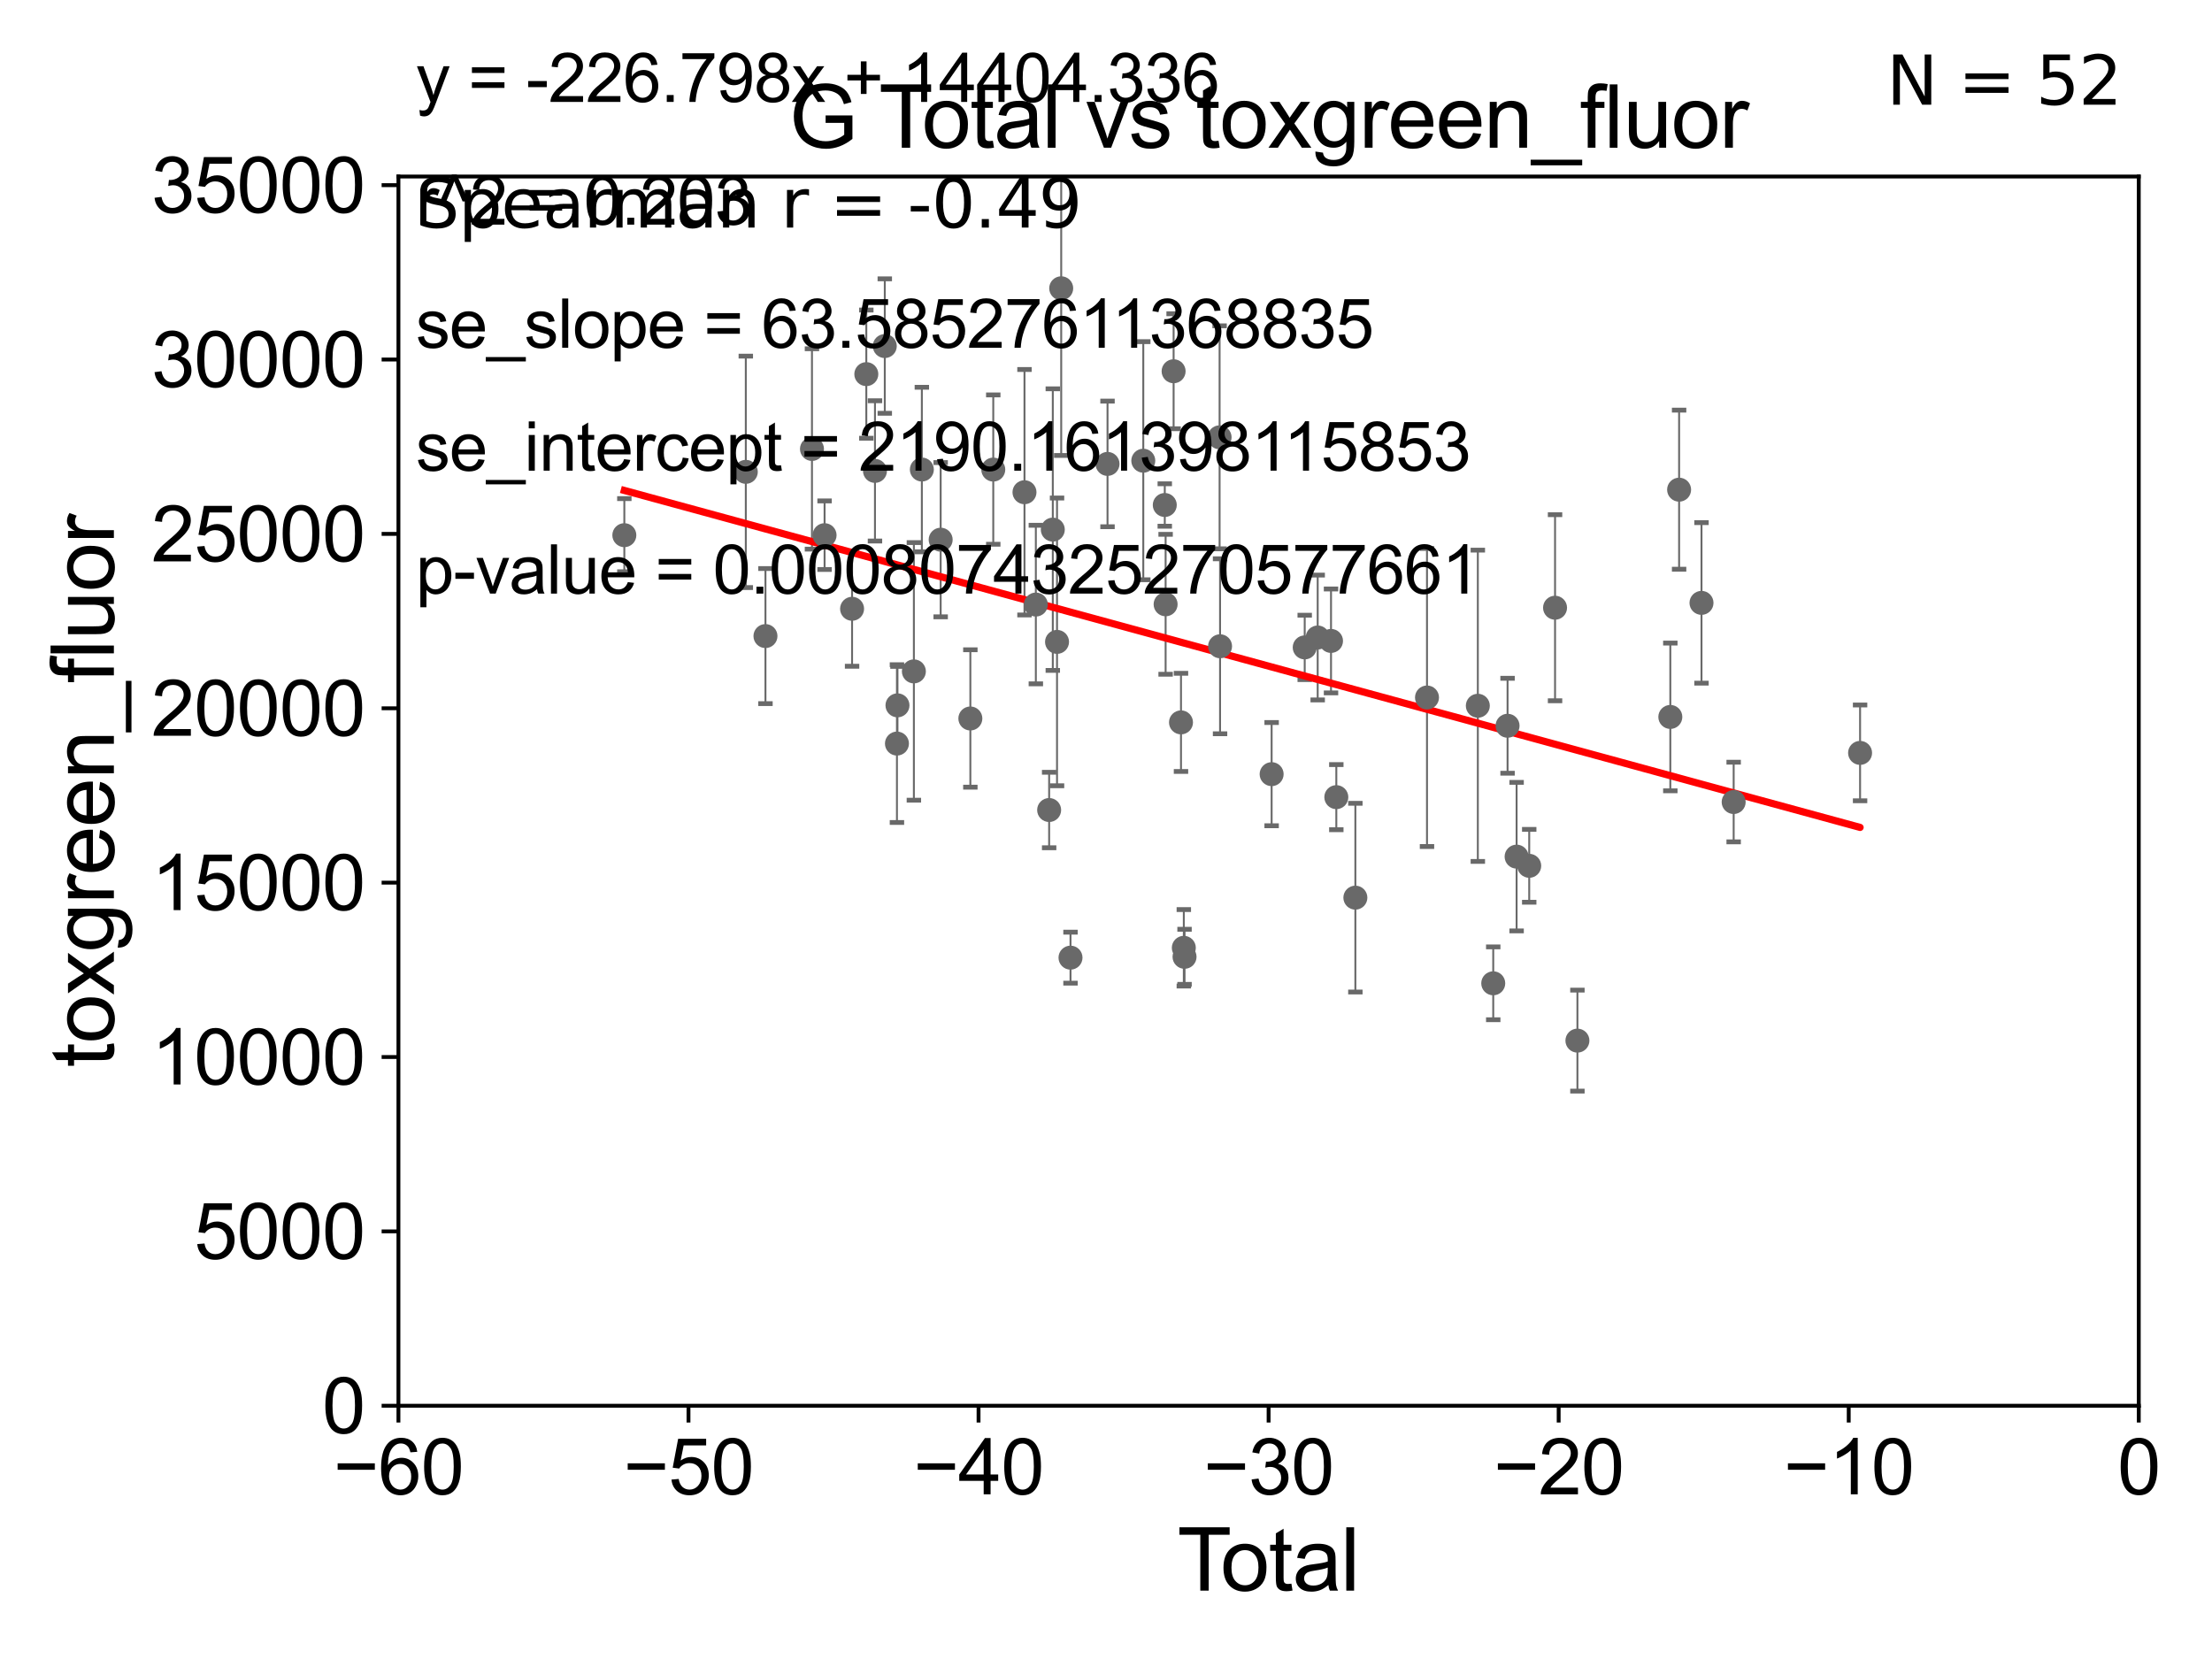 <?xml version="1.0" encoding="utf-8" standalone="no"?>
<!DOCTYPE svg PUBLIC "-//W3C//DTD SVG 1.1//EN"
  "http://www.w3.org/Graphics/SVG/1.1/DTD/svg11.dtd">
<svg xmlns:xlink="http://www.w3.org/1999/xlink" width="460.8pt" height="345.6pt" viewBox="0 0 460.8 345.6" xmlns="http://www.w3.org/2000/svg" version="1.1">
 <defs>
  <style type="text/css">*{stroke-linejoin: round; stroke-linecap: butt}</style>
 </defs>
 <g id="figure_1">
  <g id="patch_1">
   <path d="M 0 345.6 
L 460.8 345.6 
L 460.8 0 
L 0 0 
z
" style="fill: #ffffff"/>
  </g>
  <g id="axes_1">
   <g id="patch_2">
    <path d="M 83 292.84 
L 445.545 292.84 
L 445.545 36.775 
L 83 36.775 
z
" style="fill: #ffffff"/>
   </g>
   <g id="PathCollection_1">
    <defs>
     <path id="m37fed5dfdc" d="M 0 1.118 
C 0.297 1.118 0.581 1 0.791 0.791 
C 1 0.581 1.118 0.297 1.118 0 
C 1.118 -0.297 1 -0.581 0.791 -0.791 
C 0.581 -1 0.297 -1.118 0 -1.118 
C -0.297 -1.118 -0.581 -1 -0.791 -0.791 
C -1 -0.581 -1.118 -0.297 -1.118 0 
C -1.118 0.297 -1 0.581 -0.791 0.791 
C -0.581 1 -0.297 1.118 0 1.118 
z
" style="stroke: #696969"/>
    </defs>
    <g clip-path="url(#p5f6b1b41e0)">
     <use xlink:href="#m37fed5dfdc" x="130.061" y="111.488" style="fill: #696969; stroke: #696969"/>
     <use xlink:href="#m37fed5dfdc" x="242.644" y="105.2" style="fill: #696969; stroke: #696969"/>
     <use xlink:href="#m37fed5dfdc" x="242.819" y="125.886" style="fill: #696969; stroke: #696969"/>
     <use xlink:href="#m37fed5dfdc" x="244.485" y="77.339" style="fill: #696969; stroke: #696969"/>
     <use xlink:href="#m37fed5dfdc" x="246.023" y="150.485" style="fill: #696969; stroke: #696969"/>
     <use xlink:href="#m37fed5dfdc" x="246.611" y="197.448" style="fill: #696969; stroke: #696969"/>
     <use xlink:href="#m37fed5dfdc" x="246.762" y="199.322" style="fill: #696969; stroke: #696969"/>
     <use xlink:href="#m37fed5dfdc" x="254.064" y="91.102" style="fill: #696969; stroke: #696969"/>
     <use xlink:href="#m37fed5dfdc" x="254.161" y="134.63" style="fill: #696969; stroke: #696969"/>
     <use xlink:href="#m37fed5dfdc" x="347.959" y="149.352" style="fill: #696969; stroke: #696969"/>
     <use xlink:href="#m37fed5dfdc" x="387.489" y="156.841" style="fill: #696969; stroke: #696969"/>
     <use xlink:href="#m37fed5dfdc" x="238.167" y="95.974" style="fill: #696969; stroke: #696969"/>
     <use xlink:href="#m37fed5dfdc" x="264.904" y="161.27" style="fill: #696969; stroke: #696969"/>
     <use xlink:href="#m37fed5dfdc" x="271.795" y="134.865" style="fill: #696969; stroke: #696969"/>
     <use xlink:href="#m37fed5dfdc" x="274.499" y="132.803" style="fill: #696969; stroke: #696969"/>
     <use xlink:href="#m37fed5dfdc" x="277.275" y="133.517" style="fill: #696969; stroke: #696969"/>
     <use xlink:href="#m37fed5dfdc" x="278.379" y="166.06" style="fill: #696969; stroke: #696969"/>
     <use xlink:href="#m37fed5dfdc" x="282.348" y="186.998" style="fill: #696969; stroke: #696969"/>
     <use xlink:href="#m37fed5dfdc" x="323.945" y="126.6" style="fill: #696969; stroke: #696969"/>
     <use xlink:href="#m37fed5dfdc" x="318.564" y="180.365" style="fill: #696969; stroke: #696969"/>
     <use xlink:href="#m37fed5dfdc" x="315.937" y="178.452" style="fill: #696969; stroke: #696969"/>
     <use xlink:href="#m37fed5dfdc" x="314.053" y="151.189" style="fill: #696969; stroke: #696969"/>
     <use xlink:href="#m37fed5dfdc" x="297.27" y="145.302" style="fill: #696969; stroke: #696969"/>
     <use xlink:href="#m37fed5dfdc" x="328.606" y="216.78" style="fill: #696969; stroke: #696969"/>
     <use xlink:href="#m37fed5dfdc" x="307.859" y="147.023" style="fill: #696969; stroke: #696969"/>
     <use xlink:href="#m37fed5dfdc" x="349.789" y="102.009" style="fill: #696969; stroke: #696969"/>
     <use xlink:href="#m37fed5dfdc" x="223.006" y="199.497" style="fill: #696969; stroke: #696969"/>
     <use xlink:href="#m37fed5dfdc" x="155.365" y="98.294" style="fill: #696969; stroke: #696969"/>
     <use xlink:href="#m37fed5dfdc" x="159.46" y="132.506" style="fill: #696969; stroke: #696969"/>
     <use xlink:href="#m37fed5dfdc" x="169.148" y="93.526" style="fill: #696969; stroke: #696969"/>
     <use xlink:href="#m37fed5dfdc" x="171.774" y="111.489" style="fill: #696969; stroke: #696969"/>
     <use xlink:href="#m37fed5dfdc" x="177.503" y="126.822" style="fill: #696969; stroke: #696969"/>
     <use xlink:href="#m37fed5dfdc" x="180.469" y="77.939" style="fill: #696969; stroke: #696969"/>
     <use xlink:href="#m37fed5dfdc" x="182.273" y="98.095" style="fill: #696969; stroke: #696969"/>
     <use xlink:href="#m37fed5dfdc" x="184.317" y="72.091" style="fill: #696969; stroke: #696969"/>
     <use xlink:href="#m37fed5dfdc" x="186.85" y="154.9" style="fill: #696969; stroke: #696969"/>
     <use xlink:href="#m37fed5dfdc" x="186.961" y="146.936" style="fill: #696969; stroke: #696969"/>
     <use xlink:href="#m37fed5dfdc" x="190.378" y="139.863" style="fill: #696969; stroke: #696969"/>
     <use xlink:href="#m37fed5dfdc" x="230.717" y="96.642" style="fill: #696969; stroke: #696969"/>
     <use xlink:href="#m37fed5dfdc" x="192.039" y="97.813" style="fill: #696969; stroke: #696969"/>
     <use xlink:href="#m37fed5dfdc" x="202.143" y="149.673" style="fill: #696969; stroke: #696969"/>
     <use xlink:href="#m37fed5dfdc" x="206.916" y="97.821" style="fill: #696969; stroke: #696969"/>
     <use xlink:href="#m37fed5dfdc" x="361.154" y="167.075" style="fill: #696969; stroke: #696969"/>
     <use xlink:href="#m37fed5dfdc" x="213.419" y="102.541" style="fill: #696969; stroke: #696969"/>
     <use xlink:href="#m37fed5dfdc" x="354.453" y="125.59" style="fill: #696969; stroke: #696969"/>
     <use xlink:href="#m37fed5dfdc" x="215.786" y="125.939" style="fill: #696969; stroke: #696969"/>
     <use xlink:href="#m37fed5dfdc" x="218.556" y="168.741" style="fill: #696969; stroke: #696969"/>
     <use xlink:href="#m37fed5dfdc" x="219.318" y="110.328" style="fill: #696969; stroke: #696969"/>
     <use xlink:href="#m37fed5dfdc" x="220.199" y="133.718" style="fill: #696969; stroke: #696969"/>
     <use xlink:href="#m37fed5dfdc" x="221.069" y="60.054" style="fill: #696969; stroke: #696969"/>
     <use xlink:href="#m37fed5dfdc" x="195.958" y="112.428" style="fill: #696969; stroke: #696969"/>
     <use xlink:href="#m37fed5dfdc" x="311.069" y="204.84" style="fill: #696969; stroke: #696969"/>
    </g>
   </g>
   <g id="matplotlib.axis_1">
    <g id="xtick_1">
     <g id="line2d_1">
      <defs>
       <path id="mb36f729a5d" d="M 0 0 
L 0 3.5 
" style="stroke: #000000; stroke-width: 0.8"/>
      </defs>
      <g>
       <use xlink:href="#mb36f729a5d" x="83" y="292.84" style="stroke: #000000; stroke-width: 0.8"/>
      </g>
     </g>
     <g id="text_1">
      <!-- −60 -->
      <g transform="translate(69.43 311.293)scale(0.16 -0.16)">
       <defs>
        <path id="ArialMT-2212" d="M 3381 1997 
L 356 1997 
L 356 2522 
L 3381 2522 
L 3381 1997 
z
" transform="scale(0.016)"/>
        <path id="ArialMT-36" d="M 3184 3459 
L 2625 3416 
Q 2550 3747 2413 3897 
Q 2184 4138 1850 4138 
Q 1581 4138 1378 3988 
Q 1113 3794 959 3422 
Q 806 3050 800 2363 
Q 1003 2672 1297 2822 
Q 1591 2972 1913 2972 
Q 2475 2972 2870 2558 
Q 3266 2144 3266 1488 
Q 3266 1056 3080 686 
Q 2894 316 2569 119 
Q 2244 -78 1831 -78 
Q 1128 -78 684 439 
Q 241 956 241 2144 
Q 241 3472 731 4075 
Q 1159 4600 1884 4600 
Q 2425 4600 2770 4297 
Q 3116 3994 3184 3459 
z
M 888 1484 
Q 888 1194 1011 928 
Q 1134 663 1356 523 
Q 1578 384 1822 384 
Q 2178 384 2434 671 
Q 2691 959 2691 1453 
Q 2691 1928 2437 2201 
Q 2184 2475 1800 2475 
Q 1419 2475 1153 2201 
Q 888 1928 888 1484 
z
" transform="scale(0.016)"/>
        <path id="ArialMT-30" d="M 266 2259 
Q 266 3072 433 3567 
Q 600 4063 929 4331 
Q 1259 4600 1759 4600 
Q 2128 4600 2406 4451 
Q 2684 4303 2865 4023 
Q 3047 3744 3150 3342 
Q 3253 2941 3253 2259 
Q 3253 1453 3087 958 
Q 2922 463 2592 192 
Q 2263 -78 1759 -78 
Q 1097 -78 719 397 
Q 266 969 266 2259 
z
M 844 2259 
Q 844 1131 1108 757 
Q 1372 384 1759 384 
Q 2147 384 2411 759 
Q 2675 1134 2675 2259 
Q 2675 3391 2411 3762 
Q 2147 4134 1753 4134 
Q 1366 4134 1134 3806 
Q 844 3388 844 2259 
z
" transform="scale(0.016)"/>
       </defs>
       <use xlink:href="#ArialMT-2212"/>
       <use xlink:href="#ArialMT-36" x="58.398"/>
       <use xlink:href="#ArialMT-30" x="114.014"/>
      </g>
     </g>
    </g>
    <g id="xtick_2">
     <g id="line2d_2">
      <g>
       <use xlink:href="#mb36f729a5d" x="143.424" y="292.84" style="stroke: #000000; stroke-width: 0.8"/>
      </g>
     </g>
     <g id="text_2">
      <!-- −50 -->
      <g transform="translate(129.854 311.293)scale(0.16 -0.16)">
       <defs>
        <path id="ArialMT-35" d="M 266 1200 
L 856 1250 
Q 922 819 1161 601 
Q 1400 384 1738 384 
Q 2144 384 2425 690 
Q 2706 997 2706 1503 
Q 2706 1984 2436 2262 
Q 2166 2541 1728 2541 
Q 1456 2541 1237 2417 
Q 1019 2294 894 2097 
L 366 2166 
L 809 4519 
L 3088 4519 
L 3088 3981 
L 1259 3981 
L 1013 2750 
Q 1425 3038 1878 3038 
Q 2478 3038 2890 2622 
Q 3303 2206 3303 1553 
Q 3303 931 2941 478 
Q 2500 -78 1738 -78 
Q 1113 -78 717 272 
Q 322 622 266 1200 
z
" transform="scale(0.016)"/>
       </defs>
       <use xlink:href="#ArialMT-2212"/>
       <use xlink:href="#ArialMT-35" x="58.398"/>
       <use xlink:href="#ArialMT-30" x="114.014"/>
      </g>
     </g>
    </g>
    <g id="xtick_3">
     <g id="line2d_3">
      <g>
       <use xlink:href="#mb36f729a5d" x="203.848" y="292.84" style="stroke: #000000; stroke-width: 0.8"/>
      </g>
     </g>
     <g id="text_3">
      <!-- −40 -->
      <g transform="translate(190.278 311.293)scale(0.16 -0.16)">
       <defs>
        <path id="ArialMT-34" d="M 2069 0 
L 2069 1097 
L 81 1097 
L 81 1613 
L 2172 4581 
L 2631 4581 
L 2631 1613 
L 3250 1613 
L 3250 1097 
L 2631 1097 
L 2631 0 
L 2069 0 
z
M 2069 1613 
L 2069 3678 
L 634 1613 
L 2069 1613 
z
" transform="scale(0.016)"/>
       </defs>
       <use xlink:href="#ArialMT-2212"/>
       <use xlink:href="#ArialMT-34" x="58.398"/>
       <use xlink:href="#ArialMT-30" x="114.014"/>
      </g>
     </g>
    </g>
    <g id="xtick_4">
     <g id="line2d_4">
      <g>
       <use xlink:href="#mb36f729a5d" x="264.272" y="292.84" style="stroke: #000000; stroke-width: 0.8"/>
      </g>
     </g>
     <g id="text_4">
      <!-- −30 -->
      <g transform="translate(250.702 311.293)scale(0.16 -0.16)">
       <defs>
        <path id="ArialMT-33" d="M 269 1209 
L 831 1284 
Q 928 806 1161 595 
Q 1394 384 1728 384 
Q 2125 384 2398 659 
Q 2672 934 2672 1341 
Q 2672 1728 2419 1979 
Q 2166 2231 1775 2231 
Q 1616 2231 1378 2169 
L 1441 2663 
Q 1497 2656 1531 2656 
Q 1891 2656 2178 2843 
Q 2466 3031 2466 3422 
Q 2466 3731 2256 3934 
Q 2047 4138 1716 4138 
Q 1388 4138 1169 3931 
Q 950 3725 888 3313 
L 325 3413 
Q 428 3978 793 4289 
Q 1159 4600 1703 4600 
Q 2078 4600 2393 4439 
Q 2709 4278 2876 4000 
Q 3044 3722 3044 3409 
Q 3044 3113 2884 2869 
Q 2725 2625 2413 2481 
Q 2819 2388 3044 2092 
Q 3269 1797 3269 1353 
Q 3269 753 2831 336 
Q 2394 -81 1725 -81 
Q 1122 -81 723 278 
Q 325 638 269 1209 
z
" transform="scale(0.016)"/>
       </defs>
       <use xlink:href="#ArialMT-2212"/>
       <use xlink:href="#ArialMT-33" x="58.398"/>
       <use xlink:href="#ArialMT-30" x="114.014"/>
      </g>
     </g>
    </g>
    <g id="xtick_5">
     <g id="line2d_5">
      <g>
       <use xlink:href="#mb36f729a5d" x="324.697" y="292.84" style="stroke: #000000; stroke-width: 0.8"/>
      </g>
     </g>
     <g id="text_5">
      <!-- −20 -->
      <g transform="translate(311.127 311.293)scale(0.16 -0.16)">
       <defs>
        <path id="ArialMT-32" d="M 3222 541 
L 3222 0 
L 194 0 
Q 188 203 259 391 
Q 375 700 629 1000 
Q 884 1300 1366 1694 
Q 2113 2306 2375 2664 
Q 2638 3022 2638 3341 
Q 2638 3675 2398 3904 
Q 2159 4134 1775 4134 
Q 1369 4134 1125 3890 
Q 881 3647 878 3216 
L 300 3275 
Q 359 3922 746 4261 
Q 1134 4600 1788 4600 
Q 2447 4600 2831 4234 
Q 3216 3869 3216 3328 
Q 3216 3053 3103 2787 
Q 2991 2522 2730 2228 
Q 2469 1934 1863 1422 
Q 1356 997 1212 845 
Q 1069 694 975 541 
L 3222 541 
z
" transform="scale(0.016)"/>
       </defs>
       <use xlink:href="#ArialMT-2212"/>
       <use xlink:href="#ArialMT-32" x="58.398"/>
       <use xlink:href="#ArialMT-30" x="114.014"/>
      </g>
     </g>
    </g>
    <g id="xtick_6">
     <g id="line2d_6">
      <g>
       <use xlink:href="#mb36f729a5d" x="385.121" y="292.84" style="stroke: #000000; stroke-width: 0.8"/>
      </g>
     </g>
     <g id="text_6">
      <!-- −10 -->
      <g transform="translate(371.551 311.293)scale(0.16 -0.16)">
       <defs>
        <path id="ArialMT-31" d="M 2384 0 
L 1822 0 
L 1822 3584 
Q 1619 3391 1289 3197 
Q 959 3003 697 2906 
L 697 3450 
Q 1169 3672 1522 3987 
Q 1875 4303 2022 4600 
L 2384 4600 
L 2384 0 
z
" transform="scale(0.016)"/>
       </defs>
       <use xlink:href="#ArialMT-2212"/>
       <use xlink:href="#ArialMT-31" x="58.398"/>
       <use xlink:href="#ArialMT-30" x="114.014"/>
      </g>
     </g>
    </g>
    <g id="xtick_7">
     <g id="line2d_7">
      <g>
       <use xlink:href="#mb36f729a5d" x="445.545" y="292.84" style="stroke: #000000; stroke-width: 0.8"/>
      </g>
     </g>
     <g id="text_7">
      <!-- 0 -->
      <g transform="translate(441.096 311.293)scale(0.16 -0.16)">
       <use xlink:href="#ArialMT-30"/>
      </g>
     </g>
    </g>
    <g id="text_8">
     <!-- Total -->
     <g transform="translate(245.267 331.357)scale(0.18 -0.18)">
      <defs>
       <path id="ArialMT-54" d="M 1659 0 
L 1659 4041 
L 150 4041 
L 150 4581 
L 3781 4581 
L 3781 4041 
L 2266 4041 
L 2266 0 
L 1659 0 
z
" transform="scale(0.016)"/>
       <path id="ArialMT-6f" d="M 213 1659 
Q 213 2581 725 3025 
Q 1153 3394 1769 3394 
Q 2453 3394 2887 2945 
Q 3322 2497 3322 1706 
Q 3322 1066 3130 698 
Q 2938 331 2570 128 
Q 2203 -75 1769 -75 
Q 1072 -75 642 372 
Q 213 819 213 1659 
z
M 791 1659 
Q 791 1022 1069 705 
Q 1347 388 1769 388 
Q 2188 388 2466 706 
Q 2744 1025 2744 1678 
Q 2744 2294 2464 2611 
Q 2184 2928 1769 2928 
Q 1347 2928 1069 2612 
Q 791 2297 791 1659 
z
" transform="scale(0.016)"/>
       <path id="ArialMT-74" d="M 1650 503 
L 1731 6 
Q 1494 -44 1306 -44 
Q 1000 -44 831 53 
Q 663 150 594 308 
Q 525 466 525 972 
L 525 2881 
L 113 2881 
L 113 3319 
L 525 3319 
L 525 4141 
L 1084 4478 
L 1084 3319 
L 1650 3319 
L 1650 2881 
L 1084 2881 
L 1084 941 
Q 1084 700 1114 631 
Q 1144 563 1211 522 
Q 1278 481 1403 481 
Q 1497 481 1650 503 
z
" transform="scale(0.016)"/>
       <path id="ArialMT-61" d="M 2588 409 
Q 2275 144 1986 34 
Q 1697 -75 1366 -75 
Q 819 -75 525 192 
Q 231 459 231 875 
Q 231 1119 342 1320 
Q 453 1522 633 1644 
Q 813 1766 1038 1828 
Q 1203 1872 1538 1913 
Q 2219 1994 2541 2106 
Q 2544 2222 2544 2253 
Q 2544 2597 2384 2738 
Q 2169 2928 1744 2928 
Q 1347 2928 1158 2789 
Q 969 2650 878 2297 
L 328 2372 
Q 403 2725 575 2942 
Q 747 3159 1072 3276 
Q 1397 3394 1825 3394 
Q 2250 3394 2515 3294 
Q 2781 3194 2906 3042 
Q 3031 2891 3081 2659 
Q 3109 2516 3109 2141 
L 3109 1391 
Q 3109 606 3145 398 
Q 3181 191 3288 0 
L 2700 0 
Q 2613 175 2588 409 
z
M 2541 1666 
Q 2234 1541 1622 1453 
Q 1275 1403 1131 1340 
Q 988 1278 909 1158 
Q 831 1038 831 891 
Q 831 666 1001 516 
Q 1172 366 1500 366 
Q 1825 366 2078 508 
Q 2331 650 2450 897 
Q 2541 1088 2541 1459 
L 2541 1666 
z
" transform="scale(0.016)"/>
       <path id="ArialMT-6c" d="M 409 0 
L 409 4581 
L 972 4581 
L 972 0 
L 409 0 
z
" transform="scale(0.016)"/>
      </defs>
      <use xlink:href="#ArialMT-54"/>
      <use xlink:href="#ArialMT-6f" x="49.959"/>
      <use xlink:href="#ArialMT-74" x="105.574"/>
      <use xlink:href="#ArialMT-61" x="133.357"/>
      <use xlink:href="#ArialMT-6c" x="188.973"/>
     </g>
    </g>
   </g>
   <g id="matplotlib.axis_2">
    <g id="ytick_1">
     <g id="line2d_8">
      <defs>
       <path id="mfe5fb12a93" d="M 0 0 
L -3.5 0 
" style="stroke: #000000; stroke-width: 0.8"/>
      </defs>
      <g>
       <use xlink:href="#mfe5fb12a93" x="83" y="292.84" style="stroke: #000000; stroke-width: 0.8"/>
      </g>
     </g>
     <g id="text_9">
      <!-- 0 -->
      <g transform="translate(67.103 298.566)scale(0.16 -0.16)">
       <use xlink:href="#ArialMT-30"/>
      </g>
     </g>
    </g>
    <g id="ytick_2">
     <g id="line2d_9">
      <g>
       <use xlink:href="#mfe5fb12a93" x="83" y="256.516" style="stroke: #000000; stroke-width: 0.8"/>
      </g>
     </g>
     <g id="text_10">
      <!-- 5000 -->
      <g transform="translate(40.41 262.242)scale(0.16 -0.16)">
       <use xlink:href="#ArialMT-35"/>
       <use xlink:href="#ArialMT-30" x="55.615"/>
       <use xlink:href="#ArialMT-30" x="111.23"/>
       <use xlink:href="#ArialMT-30" x="166.846"/>
      </g>
     </g>
    </g>
    <g id="ytick_3">
     <g id="line2d_10">
      <g>
       <use xlink:href="#mfe5fb12a93" x="83" y="220.192" style="stroke: #000000; stroke-width: 0.8"/>
      </g>
     </g>
     <g id="text_11">
      <!-- 10000 -->
      <g transform="translate(31.512 225.918)scale(0.16 -0.16)">
       <use xlink:href="#ArialMT-31"/>
       <use xlink:href="#ArialMT-30" x="55.615"/>
       <use xlink:href="#ArialMT-30" x="111.23"/>
       <use xlink:href="#ArialMT-30" x="166.846"/>
       <use xlink:href="#ArialMT-30" x="222.461"/>
      </g>
     </g>
    </g>
    <g id="ytick_4">
     <g id="line2d_11">
      <g>
       <use xlink:href="#mfe5fb12a93" x="83" y="183.867" style="stroke: #000000; stroke-width: 0.8"/>
      </g>
     </g>
     <g id="text_12">
      <!-- 15000 -->
      <g transform="translate(31.512 189.594)scale(0.16 -0.16)">
       <use xlink:href="#ArialMT-31"/>
       <use xlink:href="#ArialMT-35" x="55.615"/>
       <use xlink:href="#ArialMT-30" x="111.23"/>
       <use xlink:href="#ArialMT-30" x="166.846"/>
       <use xlink:href="#ArialMT-30" x="222.461"/>
      </g>
     </g>
    </g>
    <g id="ytick_5">
     <g id="line2d_12">
      <g>
       <use xlink:href="#mfe5fb12a93" x="83" y="147.543" style="stroke: #000000; stroke-width: 0.8"/>
      </g>
     </g>
     <g id="text_13">
      <!-- 20000 -->
      <g transform="translate(31.512 153.27)scale(0.16 -0.16)">
       <use xlink:href="#ArialMT-32"/>
       <use xlink:href="#ArialMT-30" x="55.615"/>
       <use xlink:href="#ArialMT-30" x="111.23"/>
       <use xlink:href="#ArialMT-30" x="166.846"/>
       <use xlink:href="#ArialMT-30" x="222.461"/>
      </g>
     </g>
    </g>
    <g id="ytick_6">
     <g id="line2d_13">
      <g>
       <use xlink:href="#mfe5fb12a93" x="83" y="111.219" style="stroke: #000000; stroke-width: 0.8"/>
      </g>
     </g>
     <g id="text_14">
      <!-- 25000 -->
      <g transform="translate(31.512 116.945)scale(0.16 -0.16)">
       <use xlink:href="#ArialMT-32"/>
       <use xlink:href="#ArialMT-35" x="55.615"/>
       <use xlink:href="#ArialMT-30" x="111.23"/>
       <use xlink:href="#ArialMT-30" x="166.846"/>
       <use xlink:href="#ArialMT-30" x="222.461"/>
      </g>
     </g>
    </g>
    <g id="ytick_7">
     <g id="line2d_14">
      <g>
       <use xlink:href="#mfe5fb12a93" x="83" y="74.895" style="stroke: #000000; stroke-width: 0.8"/>
      </g>
     </g>
     <g id="text_15">
      <!-- 30000 -->
      <g transform="translate(31.512 80.621)scale(0.16 -0.16)">
       <use xlink:href="#ArialMT-33"/>
       <use xlink:href="#ArialMT-30" x="55.615"/>
       <use xlink:href="#ArialMT-30" x="111.23"/>
       <use xlink:href="#ArialMT-30" x="166.846"/>
       <use xlink:href="#ArialMT-30" x="222.461"/>
      </g>
     </g>
    </g>
    <g id="ytick_8">
     <g id="line2d_15">
      <g>
       <use xlink:href="#mfe5fb12a93" x="83" y="38.571" style="stroke: #000000; stroke-width: 0.8"/>
      </g>
     </g>
     <g id="text_16">
      <!-- 35000 -->
      <g transform="translate(31.512 44.297)scale(0.16 -0.16)">
       <use xlink:href="#ArialMT-33"/>
       <use xlink:href="#ArialMT-35" x="55.615"/>
       <use xlink:href="#ArialMT-30" x="111.23"/>
       <use xlink:href="#ArialMT-30" x="166.846"/>
       <use xlink:href="#ArialMT-30" x="222.461"/>
      </g>
     </g>
    </g>
    <g id="text_17">
     <!-- toxgreen_fluor -->
     <g transform="translate(23.724 222.34)rotate(-90)scale(0.18 -0.18)">
      <defs>
       <path id="ArialMT-78" d="M 47 0 
L 1259 1725 
L 138 3319 
L 841 3319 
L 1350 2541 
Q 1494 2319 1581 2169 
Q 1719 2375 1834 2534 
L 2394 3319 
L 3066 3319 
L 1919 1756 
L 3153 0 
L 2463 0 
L 1781 1031 
L 1600 1309 
L 728 0 
L 47 0 
z
" transform="scale(0.016)"/>
       <path id="ArialMT-67" d="M 319 -275 
L 866 -356 
Q 900 -609 1056 -725 
Q 1266 -881 1628 -881 
Q 2019 -881 2231 -725 
Q 2444 -569 2519 -288 
Q 2563 -116 2559 434 
Q 2191 0 1641 0 
Q 956 0 581 494 
Q 206 988 206 1678 
Q 206 2153 378 2554 
Q 550 2956 876 3175 
Q 1203 3394 1644 3394 
Q 2231 3394 2613 2919 
L 2613 3319 
L 3131 3319 
L 3131 450 
Q 3131 -325 2973 -648 
Q 2816 -972 2473 -1159 
Q 2131 -1347 1631 -1347 
Q 1038 -1347 672 -1080 
Q 306 -813 319 -275 
z
M 784 1719 
Q 784 1066 1043 766 
Q 1303 466 1694 466 
Q 2081 466 2343 764 
Q 2606 1063 2606 1700 
Q 2606 2309 2336 2618 
Q 2066 2928 1684 2928 
Q 1309 2928 1046 2623 
Q 784 2319 784 1719 
z
" transform="scale(0.016)"/>
       <path id="ArialMT-72" d="M 416 0 
L 416 3319 
L 922 3319 
L 922 2816 
Q 1116 3169 1280 3281 
Q 1444 3394 1641 3394 
Q 1925 3394 2219 3213 
L 2025 2691 
Q 1819 2813 1613 2813 
Q 1428 2813 1281 2702 
Q 1134 2591 1072 2394 
Q 978 2094 978 1738 
L 978 0 
L 416 0 
z
" transform="scale(0.016)"/>
       <path id="ArialMT-65" d="M 2694 1069 
L 3275 997 
Q 3138 488 2766 206 
Q 2394 -75 1816 -75 
Q 1088 -75 661 373 
Q 234 822 234 1631 
Q 234 2469 665 2931 
Q 1097 3394 1784 3394 
Q 2450 3394 2872 2941 
Q 3294 2488 3294 1666 
Q 3294 1616 3291 1516 
L 816 1516 
Q 847 969 1125 678 
Q 1403 388 1819 388 
Q 2128 388 2347 550 
Q 2566 713 2694 1069 
z
M 847 1978 
L 2700 1978 
Q 2663 2397 2488 2606 
Q 2219 2931 1791 2931 
Q 1403 2931 1139 2672 
Q 875 2413 847 1978 
z
" transform="scale(0.016)"/>
       <path id="ArialMT-6e" d="M 422 0 
L 422 3319 
L 928 3319 
L 928 2847 
Q 1294 3394 1984 3394 
Q 2284 3394 2536 3286 
Q 2788 3178 2913 3003 
Q 3038 2828 3088 2588 
Q 3119 2431 3119 2041 
L 3119 0 
L 2556 0 
L 2556 2019 
Q 2556 2363 2490 2533 
Q 2425 2703 2258 2804 
Q 2091 2906 1866 2906 
Q 1506 2906 1245 2678 
Q 984 2450 984 1813 
L 984 0 
L 422 0 
z
" transform="scale(0.016)"/>
       <path id="ArialMT-5f" d="M -97 -1272 
L -97 -866 
L 3631 -866 
L 3631 -1272 
L -97 -1272 
z
" transform="scale(0.016)"/>
       <path id="ArialMT-66" d="M 556 0 
L 556 2881 
L 59 2881 
L 59 3319 
L 556 3319 
L 556 3672 
Q 556 4006 616 4169 
Q 697 4388 901 4523 
Q 1106 4659 1475 4659 
Q 1713 4659 2000 4603 
L 1916 4113 
Q 1741 4144 1584 4144 
Q 1328 4144 1222 4034 
Q 1116 3925 1116 3625 
L 1116 3319 
L 1763 3319 
L 1763 2881 
L 1116 2881 
L 1116 0 
L 556 0 
z
" transform="scale(0.016)"/>
       <path id="ArialMT-75" d="M 2597 0 
L 2597 488 
Q 2209 -75 1544 -75 
Q 1250 -75 995 37 
Q 741 150 617 320 
Q 494 491 444 738 
Q 409 903 409 1263 
L 409 3319 
L 972 3319 
L 972 1478 
Q 972 1038 1006 884 
Q 1059 663 1231 536 
Q 1403 409 1656 409 
Q 1909 409 2131 539 
Q 2353 669 2445 892 
Q 2538 1116 2538 1541 
L 2538 3319 
L 3100 3319 
L 3100 0 
L 2597 0 
z
" transform="scale(0.016)"/>
      </defs>
      <use xlink:href="#ArialMT-74"/>
      <use xlink:href="#ArialMT-6f" x="27.783"/>
      <use xlink:href="#ArialMT-78" x="83.398"/>
      <use xlink:href="#ArialMT-67" x="133.398"/>
      <use xlink:href="#ArialMT-72" x="189.014"/>
      <use xlink:href="#ArialMT-65" x="222.314"/>
      <use xlink:href="#ArialMT-65" x="277.93"/>
      <use xlink:href="#ArialMT-6e" x="333.545"/>
      <use xlink:href="#ArialMT-5f" x="389.16"/>
      <use xlink:href="#ArialMT-66" x="444.775"/>
      <use xlink:href="#ArialMT-6c" x="472.559"/>
      <use xlink:href="#ArialMT-75" x="494.775"/>
      <use xlink:href="#ArialMT-6f" x="550.391"/>
      <use xlink:href="#ArialMT-72" x="606.006"/>
     </g>
    </g>
   </g>
   <g id="LineCollection_1">
    <path d="M 130.061 119.104 
L 130.061 103.872 
" clip-path="url(#p5f6b1b41e0)" style="fill: none; stroke: #696969; stroke-width: 0.4"/>
    <path d="M 242.644 109.621 
L 242.644 100.78 
" clip-path="url(#p5f6b1b41e0)" style="fill: none; stroke: #696969; stroke-width: 0.4"/>
    <path d="M 242.819 140.457 
L 242.819 111.314 
" clip-path="url(#p5f6b1b41e0)" style="fill: none; stroke: #696969; stroke-width: 0.4"/>
    <path d="M 244.485 89.318 
L 244.485 65.36 
" clip-path="url(#p5f6b1b41e0)" style="fill: none; stroke: #696969; stroke-width: 0.4"/>
    <path d="M 246.023 160.712 
L 246.023 140.258 
" clip-path="url(#p5f6b1b41e0)" style="fill: none; stroke: #696969; stroke-width: 0.4"/>
    <path d="M 246.611 205.416 
L 246.611 189.481 
" clip-path="url(#p5f6b1b41e0)" style="fill: none; stroke: #696969; stroke-width: 0.4"/>
    <path d="M 246.762 205.059 
L 246.762 193.584 
" clip-path="url(#p5f6b1b41e0)" style="fill: none; stroke: #696969; stroke-width: 0.4"/>
    <path d="M 254.064 114.329 
L 254.064 67.876 
" clip-path="url(#p5f6b1b41e0)" style="fill: none; stroke: #696969; stroke-width: 0.4"/>
    <path d="M 254.161 152.856 
L 254.161 116.404 
" clip-path="url(#p5f6b1b41e0)" style="fill: none; stroke: #696969; stroke-width: 0.4"/>
    <path d="M 347.959 164.74 
L 347.959 133.965 
" clip-path="url(#p5f6b1b41e0)" style="fill: none; stroke: #696969; stroke-width: 0.4"/>
    <path d="M 387.489 166.82 
L 387.489 146.861 
" clip-path="url(#p5f6b1b41e0)" style="fill: none; stroke: #696969; stroke-width: 0.4"/>
    <path d="M 238.167 120.774 
L 238.167 71.173 
" clip-path="url(#p5f6b1b41e0)" style="fill: none; stroke: #696969; stroke-width: 0.4"/>
    <path d="M 264.904 172.022 
L 264.904 150.517 
" clip-path="url(#p5f6b1b41e0)" style="fill: none; stroke: #696969; stroke-width: 0.4"/>
    <path d="M 271.795 141.573 
L 271.795 128.157 
" clip-path="url(#p5f6b1b41e0)" style="fill: none; stroke: #696969; stroke-width: 0.4"/>
    <path d="M 274.499 145.809 
L 274.499 119.798 
" clip-path="url(#p5f6b1b41e0)" style="fill: none; stroke: #696969; stroke-width: 0.4"/>
    <path d="M 277.275 144.34 
L 277.275 122.694 
" clip-path="url(#p5f6b1b41e0)" style="fill: none; stroke: #696969; stroke-width: 0.4"/>
    <path d="M 278.379 172.842 
L 278.379 159.277 
" clip-path="url(#p5f6b1b41e0)" style="fill: none; stroke: #696969; stroke-width: 0.4"/>
    <path d="M 282.348 206.656 
L 282.348 167.341 
" clip-path="url(#p5f6b1b41e0)" style="fill: none; stroke: #696969; stroke-width: 0.4"/>
    <path d="M 323.945 145.98 
L 323.945 107.219 
" clip-path="url(#p5f6b1b41e0)" style="fill: none; stroke: #696969; stroke-width: 0.4"/>
    <path d="M 318.564 187.95 
L 318.564 172.779 
" clip-path="url(#p5f6b1b41e0)" style="fill: none; stroke: #696969; stroke-width: 0.4"/>
    <path d="M 315.937 193.92 
L 315.937 162.984 
" clip-path="url(#p5f6b1b41e0)" style="fill: none; stroke: #696969; stroke-width: 0.4"/>
    <path d="M 314.053 161.08 
L 314.053 141.298 
" clip-path="url(#p5f6b1b41e0)" style="fill: none; stroke: #696969; stroke-width: 0.4"/>
    <path d="M 297.27 176.343 
L 297.27 114.261 
" clip-path="url(#p5f6b1b41e0)" style="fill: none; stroke: #696969; stroke-width: 0.4"/>
    <path d="M 328.606 227.297 
L 328.606 206.263 
" clip-path="url(#p5f6b1b41e0)" style="fill: none; stroke: #696969; stroke-width: 0.4"/>
    <path d="M 307.859 179.444 
L 307.859 114.602 
" clip-path="url(#p5f6b1b41e0)" style="fill: none; stroke: #696969; stroke-width: 0.4"/>
    <path d="M 349.789 118.578 
L 349.789 85.439 
" clip-path="url(#p5f6b1b41e0)" style="fill: none; stroke: #696969; stroke-width: 0.4"/>
    <path d="M 223.006 204.806 
L 223.006 194.188 
" clip-path="url(#p5f6b1b41e0)" style="fill: none; stroke: #696969; stroke-width: 0.4"/>
    <path d="M 155.365 122.401 
L 155.365 74.187 
" clip-path="url(#p5f6b1b41e0)" style="fill: none; stroke: #696969; stroke-width: 0.4"/>
    <path d="M 159.46 146.575 
L 159.46 118.437 
" clip-path="url(#p5f6b1b41e0)" style="fill: none; stroke: #696969; stroke-width: 0.4"/>
    <path d="M 169.148 114.398 
L 169.148 72.653 
" clip-path="url(#p5f6b1b41e0)" style="fill: none; stroke: #696969; stroke-width: 0.4"/>
    <path d="M 171.774 118.631 
L 171.774 104.348 
" clip-path="url(#p5f6b1b41e0)" style="fill: none; stroke: #696969; stroke-width: 0.4"/>
    <path d="M 177.503 138.793 
L 177.503 114.851 
" clip-path="url(#p5f6b1b41e0)" style="fill: none; stroke: #696969; stroke-width: 0.4"/>
    <path d="M 180.469 91.293 
L 180.469 64.584 
" clip-path="url(#p5f6b1b41e0)" style="fill: none; stroke: #696969; stroke-width: 0.4"/>
    <path d="M 182.273 112.707 
L 182.273 83.483 
" clip-path="url(#p5f6b1b41e0)" style="fill: none; stroke: #696969; stroke-width: 0.4"/>
    <path d="M 184.317 86.098 
L 184.317 58.084 
" clip-path="url(#p5f6b1b41e0)" style="fill: none; stroke: #696969; stroke-width: 0.4"/>
    <path d="M 186.85 171.336 
L 186.85 138.463 
" clip-path="url(#p5f6b1b41e0)" style="fill: none; stroke: #696969; stroke-width: 0.4"/>
    <path d="M 186.961 155.054 
L 186.961 138.818 
" clip-path="url(#p5f6b1b41e0)" style="fill: none; stroke: #696969; stroke-width: 0.4"/>
    <path d="M 190.378 166.691 
L 190.378 113.034 
" clip-path="url(#p5f6b1b41e0)" style="fill: none; stroke: #696969; stroke-width: 0.4"/>
    <path d="M 230.717 109.725 
L 230.717 83.558 
" clip-path="url(#p5f6b1b41e0)" style="fill: none; stroke: #696969; stroke-width: 0.4"/>
    <path d="M 192.039 114.953 
L 192.039 80.673 
" clip-path="url(#p5f6b1b41e0)" style="fill: none; stroke: #696969; stroke-width: 0.4"/>
    <path d="M 202.143 163.985 
L 202.143 135.36 
" clip-path="url(#p5f6b1b41e0)" style="fill: none; stroke: #696969; stroke-width: 0.4"/>
    <path d="M 206.916 113.372 
L 206.916 82.269 
" clip-path="url(#p5f6b1b41e0)" style="fill: none; stroke: #696969; stroke-width: 0.4"/>
    <path d="M 361.154 175.375 
L 361.154 158.776 
" clip-path="url(#p5f6b1b41e0)" style="fill: none; stroke: #696969; stroke-width: 0.4"/>
    <path d="M 213.419 128.111 
L 213.419 76.97 
" clip-path="url(#p5f6b1b41e0)" style="fill: none; stroke: #696969; stroke-width: 0.4"/>
    <path d="M 354.453 142.311 
L 354.453 108.87 
" clip-path="url(#p5f6b1b41e0)" style="fill: none; stroke: #696969; stroke-width: 0.4"/>
    <path d="M 215.786 142.455 
L 215.786 109.423 
" clip-path="url(#p5f6b1b41e0)" style="fill: none; stroke: #696969; stroke-width: 0.4"/>
    <path d="M 218.556 176.604 
L 218.556 160.879 
" clip-path="url(#p5f6b1b41e0)" style="fill: none; stroke: #696969; stroke-width: 0.4"/>
    <path d="M 219.318 139.658 
L 219.318 80.997 
" clip-path="url(#p5f6b1b41e0)" style="fill: none; stroke: #696969; stroke-width: 0.4"/>
    <path d="M 220.199 163.689 
L 220.199 103.748 
" clip-path="url(#p5f6b1b41e0)" style="fill: none; stroke: #696969; stroke-width: 0.4"/>
    <path d="M 221.069 94.883 
L 221.069 25.225 
" clip-path="url(#p5f6b1b41e0)" style="fill: none; stroke: #696969; stroke-width: 0.4"/>
    <path d="M 195.958 128.494 
L 195.958 96.362 
" clip-path="url(#p5f6b1b41e0)" style="fill: none; stroke: #696969; stroke-width: 0.4"/>
    <path d="M 311.069 212.427 
L 311.069 197.253 
" clip-path="url(#p5f6b1b41e0)" style="fill: none; stroke: #696969; stroke-width: 0.4"/>
   </g>
   <g id="line2d_16">
    <defs>
     <path id="m30593e11f0" d="M 1.5 0 
L -1.5 -0 
" style="stroke: #696969"/>
    </defs>
    <g clip-path="url(#p5f6b1b41e0)">
     <use xlink:href="#m30593e11f0" x="130.061" y="119.104" style="fill: #696969; stroke: #696969"/>
     <use xlink:href="#m30593e11f0" x="242.644" y="109.621" style="fill: #696969; stroke: #696969"/>
     <use xlink:href="#m30593e11f0" x="242.819" y="140.457" style="fill: #696969; stroke: #696969"/>
     <use xlink:href="#m30593e11f0" x="244.485" y="89.318" style="fill: #696969; stroke: #696969"/>
     <use xlink:href="#m30593e11f0" x="246.023" y="160.712" style="fill: #696969; stroke: #696969"/>
     <use xlink:href="#m30593e11f0" x="246.611" y="205.416" style="fill: #696969; stroke: #696969"/>
     <use xlink:href="#m30593e11f0" x="246.762" y="205.059" style="fill: #696969; stroke: #696969"/>
     <use xlink:href="#m30593e11f0" x="254.064" y="114.329" style="fill: #696969; stroke: #696969"/>
     <use xlink:href="#m30593e11f0" x="254.161" y="152.856" style="fill: #696969; stroke: #696969"/>
     <use xlink:href="#m30593e11f0" x="347.959" y="164.74" style="fill: #696969; stroke: #696969"/>
     <use xlink:href="#m30593e11f0" x="387.489" y="166.82" style="fill: #696969; stroke: #696969"/>
     <use xlink:href="#m30593e11f0" x="238.167" y="120.774" style="fill: #696969; stroke: #696969"/>
     <use xlink:href="#m30593e11f0" x="264.904" y="172.022" style="fill: #696969; stroke: #696969"/>
     <use xlink:href="#m30593e11f0" x="271.795" y="141.573" style="fill: #696969; stroke: #696969"/>
     <use xlink:href="#m30593e11f0" x="274.499" y="145.809" style="fill: #696969; stroke: #696969"/>
     <use xlink:href="#m30593e11f0" x="277.275" y="144.34" style="fill: #696969; stroke: #696969"/>
     <use xlink:href="#m30593e11f0" x="278.379" y="172.842" style="fill: #696969; stroke: #696969"/>
     <use xlink:href="#m30593e11f0" x="282.348" y="206.656" style="fill: #696969; stroke: #696969"/>
     <use xlink:href="#m30593e11f0" x="323.945" y="145.98" style="fill: #696969; stroke: #696969"/>
     <use xlink:href="#m30593e11f0" x="318.564" y="187.95" style="fill: #696969; stroke: #696969"/>
     <use xlink:href="#m30593e11f0" x="315.937" y="193.92" style="fill: #696969; stroke: #696969"/>
     <use xlink:href="#m30593e11f0" x="314.053" y="161.08" style="fill: #696969; stroke: #696969"/>
     <use xlink:href="#m30593e11f0" x="297.27" y="176.343" style="fill: #696969; stroke: #696969"/>
     <use xlink:href="#m30593e11f0" x="328.606" y="227.297" style="fill: #696969; stroke: #696969"/>
     <use xlink:href="#m30593e11f0" x="307.859" y="179.444" style="fill: #696969; stroke: #696969"/>
     <use xlink:href="#m30593e11f0" x="349.789" y="118.578" style="fill: #696969; stroke: #696969"/>
     <use xlink:href="#m30593e11f0" x="223.006" y="204.806" style="fill: #696969; stroke: #696969"/>
     <use xlink:href="#m30593e11f0" x="155.365" y="122.401" style="fill: #696969; stroke: #696969"/>
     <use xlink:href="#m30593e11f0" x="159.46" y="146.575" style="fill: #696969; stroke: #696969"/>
     <use xlink:href="#m30593e11f0" x="169.148" y="114.398" style="fill: #696969; stroke: #696969"/>
     <use xlink:href="#m30593e11f0" x="171.774" y="118.631" style="fill: #696969; stroke: #696969"/>
     <use xlink:href="#m30593e11f0" x="177.503" y="138.793" style="fill: #696969; stroke: #696969"/>
     <use xlink:href="#m30593e11f0" x="180.469" y="91.293" style="fill: #696969; stroke: #696969"/>
     <use xlink:href="#m30593e11f0" x="182.273" y="112.707" style="fill: #696969; stroke: #696969"/>
     <use xlink:href="#m30593e11f0" x="184.317" y="86.098" style="fill: #696969; stroke: #696969"/>
     <use xlink:href="#m30593e11f0" x="186.85" y="171.336" style="fill: #696969; stroke: #696969"/>
     <use xlink:href="#m30593e11f0" x="186.961" y="155.054" style="fill: #696969; stroke: #696969"/>
     <use xlink:href="#m30593e11f0" x="190.378" y="166.691" style="fill: #696969; stroke: #696969"/>
     <use xlink:href="#m30593e11f0" x="230.717" y="109.725" style="fill: #696969; stroke: #696969"/>
     <use xlink:href="#m30593e11f0" x="192.039" y="114.953" style="fill: #696969; stroke: #696969"/>
     <use xlink:href="#m30593e11f0" x="202.143" y="163.985" style="fill: #696969; stroke: #696969"/>
     <use xlink:href="#m30593e11f0" x="206.916" y="113.372" style="fill: #696969; stroke: #696969"/>
     <use xlink:href="#m30593e11f0" x="361.154" y="175.375" style="fill: #696969; stroke: #696969"/>
     <use xlink:href="#m30593e11f0" x="213.419" y="128.111" style="fill: #696969; stroke: #696969"/>
     <use xlink:href="#m30593e11f0" x="354.453" y="142.311" style="fill: #696969; stroke: #696969"/>
     <use xlink:href="#m30593e11f0" x="215.786" y="142.455" style="fill: #696969; stroke: #696969"/>
     <use xlink:href="#m30593e11f0" x="218.556" y="176.604" style="fill: #696969; stroke: #696969"/>
     <use xlink:href="#m30593e11f0" x="219.318" y="139.658" style="fill: #696969; stroke: #696969"/>
     <use xlink:href="#m30593e11f0" x="220.199" y="163.689" style="fill: #696969; stroke: #696969"/>
     <use xlink:href="#m30593e11f0" x="221.069" y="94.883" style="fill: #696969; stroke: #696969"/>
     <use xlink:href="#m30593e11f0" x="195.958" y="128.494" style="fill: #696969; stroke: #696969"/>
     <use xlink:href="#m30593e11f0" x="311.069" y="212.427" style="fill: #696969; stroke: #696969"/>
    </g>
   </g>
   <g id="line2d_17">
    <g clip-path="url(#p5f6b1b41e0)">
     <use xlink:href="#m30593e11f0" x="130.061" y="103.872" style="fill: #696969; stroke: #696969"/>
     <use xlink:href="#m30593e11f0" x="242.644" y="100.78" style="fill: #696969; stroke: #696969"/>
     <use xlink:href="#m30593e11f0" x="242.819" y="111.314" style="fill: #696969; stroke: #696969"/>
     <use xlink:href="#m30593e11f0" x="244.485" y="65.36" style="fill: #696969; stroke: #696969"/>
     <use xlink:href="#m30593e11f0" x="246.023" y="140.258" style="fill: #696969; stroke: #696969"/>
     <use xlink:href="#m30593e11f0" x="246.611" y="189.481" style="fill: #696969; stroke: #696969"/>
     <use xlink:href="#m30593e11f0" x="246.762" y="193.584" style="fill: #696969; stroke: #696969"/>
     <use xlink:href="#m30593e11f0" x="254.064" y="67.876" style="fill: #696969; stroke: #696969"/>
     <use xlink:href="#m30593e11f0" x="254.161" y="116.404" style="fill: #696969; stroke: #696969"/>
     <use xlink:href="#m30593e11f0" x="347.959" y="133.965" style="fill: #696969; stroke: #696969"/>
     <use xlink:href="#m30593e11f0" x="387.489" y="146.861" style="fill: #696969; stroke: #696969"/>
     <use xlink:href="#m30593e11f0" x="238.167" y="71.173" style="fill: #696969; stroke: #696969"/>
     <use xlink:href="#m30593e11f0" x="264.904" y="150.517" style="fill: #696969; stroke: #696969"/>
     <use xlink:href="#m30593e11f0" x="271.795" y="128.157" style="fill: #696969; stroke: #696969"/>
     <use xlink:href="#m30593e11f0" x="274.499" y="119.798" style="fill: #696969; stroke: #696969"/>
     <use xlink:href="#m30593e11f0" x="277.275" y="122.694" style="fill: #696969; stroke: #696969"/>
     <use xlink:href="#m30593e11f0" x="278.379" y="159.277" style="fill: #696969; stroke: #696969"/>
     <use xlink:href="#m30593e11f0" x="282.348" y="167.341" style="fill: #696969; stroke: #696969"/>
     <use xlink:href="#m30593e11f0" x="323.945" y="107.219" style="fill: #696969; stroke: #696969"/>
     <use xlink:href="#m30593e11f0" x="318.564" y="172.779" style="fill: #696969; stroke: #696969"/>
     <use xlink:href="#m30593e11f0" x="315.937" y="162.984" style="fill: #696969; stroke: #696969"/>
     <use xlink:href="#m30593e11f0" x="314.053" y="141.298" style="fill: #696969; stroke: #696969"/>
     <use xlink:href="#m30593e11f0" x="297.27" y="114.261" style="fill: #696969; stroke: #696969"/>
     <use xlink:href="#m30593e11f0" x="328.606" y="206.263" style="fill: #696969; stroke: #696969"/>
     <use xlink:href="#m30593e11f0" x="307.859" y="114.602" style="fill: #696969; stroke: #696969"/>
     <use xlink:href="#m30593e11f0" x="349.789" y="85.439" style="fill: #696969; stroke: #696969"/>
     <use xlink:href="#m30593e11f0" x="223.006" y="194.188" style="fill: #696969; stroke: #696969"/>
     <use xlink:href="#m30593e11f0" x="155.365" y="74.187" style="fill: #696969; stroke: #696969"/>
     <use xlink:href="#m30593e11f0" x="159.46" y="118.437" style="fill: #696969; stroke: #696969"/>
     <use xlink:href="#m30593e11f0" x="169.148" y="72.653" style="fill: #696969; stroke: #696969"/>
     <use xlink:href="#m30593e11f0" x="171.774" y="104.348" style="fill: #696969; stroke: #696969"/>
     <use xlink:href="#m30593e11f0" x="177.503" y="114.851" style="fill: #696969; stroke: #696969"/>
     <use xlink:href="#m30593e11f0" x="180.469" y="64.584" style="fill: #696969; stroke: #696969"/>
     <use xlink:href="#m30593e11f0" x="182.273" y="83.483" style="fill: #696969; stroke: #696969"/>
     <use xlink:href="#m30593e11f0" x="184.317" y="58.084" style="fill: #696969; stroke: #696969"/>
     <use xlink:href="#m30593e11f0" x="186.85" y="138.463" style="fill: #696969; stroke: #696969"/>
     <use xlink:href="#m30593e11f0" x="186.961" y="138.818" style="fill: #696969; stroke: #696969"/>
     <use xlink:href="#m30593e11f0" x="190.378" y="113.034" style="fill: #696969; stroke: #696969"/>
     <use xlink:href="#m30593e11f0" x="230.717" y="83.558" style="fill: #696969; stroke: #696969"/>
     <use xlink:href="#m30593e11f0" x="192.039" y="80.673" style="fill: #696969; stroke: #696969"/>
     <use xlink:href="#m30593e11f0" x="202.143" y="135.36" style="fill: #696969; stroke: #696969"/>
     <use xlink:href="#m30593e11f0" x="206.916" y="82.269" style="fill: #696969; stroke: #696969"/>
     <use xlink:href="#m30593e11f0" x="361.154" y="158.776" style="fill: #696969; stroke: #696969"/>
     <use xlink:href="#m30593e11f0" x="213.419" y="76.97" style="fill: #696969; stroke: #696969"/>
     <use xlink:href="#m30593e11f0" x="354.453" y="108.87" style="fill: #696969; stroke: #696969"/>
     <use xlink:href="#m30593e11f0" x="215.786" y="109.423" style="fill: #696969; stroke: #696969"/>
     <use xlink:href="#m30593e11f0" x="218.556" y="160.879" style="fill: #696969; stroke: #696969"/>
     <use xlink:href="#m30593e11f0" x="219.318" y="80.997" style="fill: #696969; stroke: #696969"/>
     <use xlink:href="#m30593e11f0" x="220.199" y="103.748" style="fill: #696969; stroke: #696969"/>
     <use xlink:href="#m30593e11f0" x="221.069" y="25.225" style="fill: #696969; stroke: #696969"/>
     <use xlink:href="#m30593e11f0" x="195.958" y="96.362" style="fill: #696969; stroke: #696969"/>
     <use xlink:href="#m30593e11f0" x="311.069" y="197.253" style="fill: #696969; stroke: #696969"/>
    </g>
   </g>
   <g id="line2d_18">
    <path d="M 130.061 102.169 
L 242.644 132.868 
L 242.819 132.915 
L 244.485 133.37 
L 246.023 133.789 
L 246.611 133.949 
L 246.762 133.991 
L 254.064 135.982 
L 254.161 136.008 
L 347.959 161.585 
L 387.489 172.364 
L 238.167 131.647 
L 264.904 138.938 
L 271.795 140.817 
L 274.499 141.554 
L 277.275 142.311 
L 278.379 142.612 
L 282.348 143.694 
L 323.945 155.037 
L 318.564 153.57 
L 315.937 152.853 
L 314.053 152.34 
L 297.27 147.763 
L 328.606 156.308 
L 307.859 150.651 
L 349.789 162.084 
L 223.006 127.513 
L 155.365 109.068 
L 159.46 110.185 
L 169.148 112.827 
L 171.774 113.543 
L 177.503 115.105 
L 180.469 115.914 
L 182.273 116.406 
L 184.317 116.963 
L 186.85 117.654 
L 186.961 117.684 
L 190.378 118.616 
L 230.717 129.615 
L 192.039 119.069 
L 202.143 121.824 
L 206.916 123.125 
L 361.154 165.183 
L 213.419 124.899 
L 354.453 163.356 
L 215.786 125.544 
L 218.556 126.299 
L 219.318 126.507 
L 220.199 126.747 
L 221.069 126.985 
L 195.958 120.137 
L 311.069 151.526 
" clip-path="url(#p5f6b1b41e0)" style="fill: none; stroke: #ff0000; stroke-width: 1.5; stroke-linecap: square"/>
   </g>
   <g id="line2d_19">
    <defs>
     <path id="m78233d9fb7" d="M 0 2 
C 0.53 2 1.039 1.789 1.414 1.414 
C 1.789 1.039 2 0.53 2 0 
C 2 -0.53 1.789 -1.039 1.414 -1.414 
C 1.039 -1.789 0.53 -2 0 -2 
C -0.53 -2 -1.039 -1.789 -1.414 -1.414 
C -1.789 -1.039 -2 -0.53 -2 0 
C -2 0.53 -1.789 1.039 -1.414 1.414 
C -1.039 1.789 -0.53 2 0 2 
z
" style="stroke: #696969"/>
    </defs>
    <g clip-path="url(#p5f6b1b41e0)">
     <use xlink:href="#m78233d9fb7" x="130.061" y="111.488" style="fill: #696969; stroke: #696969"/>
     <use xlink:href="#m78233d9fb7" x="242.644" y="105.2" style="fill: #696969; stroke: #696969"/>
     <use xlink:href="#m78233d9fb7" x="242.819" y="125.886" style="fill: #696969; stroke: #696969"/>
     <use xlink:href="#m78233d9fb7" x="244.485" y="77.339" style="fill: #696969; stroke: #696969"/>
     <use xlink:href="#m78233d9fb7" x="246.023" y="150.485" style="fill: #696969; stroke: #696969"/>
     <use xlink:href="#m78233d9fb7" x="246.611" y="197.448" style="fill: #696969; stroke: #696969"/>
     <use xlink:href="#m78233d9fb7" x="246.762" y="199.322" style="fill: #696969; stroke: #696969"/>
     <use xlink:href="#m78233d9fb7" x="254.064" y="91.102" style="fill: #696969; stroke: #696969"/>
     <use xlink:href="#m78233d9fb7" x="254.161" y="134.63" style="fill: #696969; stroke: #696969"/>
     <use xlink:href="#m78233d9fb7" x="347.959" y="149.352" style="fill: #696969; stroke: #696969"/>
     <use xlink:href="#m78233d9fb7" x="387.489" y="156.841" style="fill: #696969; stroke: #696969"/>
     <use xlink:href="#m78233d9fb7" x="238.167" y="95.974" style="fill: #696969; stroke: #696969"/>
     <use xlink:href="#m78233d9fb7" x="264.904" y="161.27" style="fill: #696969; stroke: #696969"/>
     <use xlink:href="#m78233d9fb7" x="271.795" y="134.865" style="fill: #696969; stroke: #696969"/>
     <use xlink:href="#m78233d9fb7" x="274.499" y="132.803" style="fill: #696969; stroke: #696969"/>
     <use xlink:href="#m78233d9fb7" x="277.275" y="133.517" style="fill: #696969; stroke: #696969"/>
     <use xlink:href="#m78233d9fb7" x="278.379" y="166.06" style="fill: #696969; stroke: #696969"/>
     <use xlink:href="#m78233d9fb7" x="282.348" y="186.998" style="fill: #696969; stroke: #696969"/>
     <use xlink:href="#m78233d9fb7" x="323.945" y="126.6" style="fill: #696969; stroke: #696969"/>
     <use xlink:href="#m78233d9fb7" x="318.564" y="180.365" style="fill: #696969; stroke: #696969"/>
     <use xlink:href="#m78233d9fb7" x="315.937" y="178.452" style="fill: #696969; stroke: #696969"/>
     <use xlink:href="#m78233d9fb7" x="314.053" y="151.189" style="fill: #696969; stroke: #696969"/>
     <use xlink:href="#m78233d9fb7" x="297.27" y="145.302" style="fill: #696969; stroke: #696969"/>
     <use xlink:href="#m78233d9fb7" x="328.606" y="216.78" style="fill: #696969; stroke: #696969"/>
     <use xlink:href="#m78233d9fb7" x="307.859" y="147.023" style="fill: #696969; stroke: #696969"/>
     <use xlink:href="#m78233d9fb7" x="349.789" y="102.009" style="fill: #696969; stroke: #696969"/>
     <use xlink:href="#m78233d9fb7" x="223.006" y="199.497" style="fill: #696969; stroke: #696969"/>
     <use xlink:href="#m78233d9fb7" x="155.365" y="98.294" style="fill: #696969; stroke: #696969"/>
     <use xlink:href="#m78233d9fb7" x="159.46" y="132.506" style="fill: #696969; stroke: #696969"/>
     <use xlink:href="#m78233d9fb7" x="169.148" y="93.526" style="fill: #696969; stroke: #696969"/>
     <use xlink:href="#m78233d9fb7" x="171.774" y="111.489" style="fill: #696969; stroke: #696969"/>
     <use xlink:href="#m78233d9fb7" x="177.503" y="126.822" style="fill: #696969; stroke: #696969"/>
     <use xlink:href="#m78233d9fb7" x="180.469" y="77.939" style="fill: #696969; stroke: #696969"/>
     <use xlink:href="#m78233d9fb7" x="182.273" y="98.095" style="fill: #696969; stroke: #696969"/>
     <use xlink:href="#m78233d9fb7" x="184.317" y="72.091" style="fill: #696969; stroke: #696969"/>
     <use xlink:href="#m78233d9fb7" x="186.85" y="154.9" style="fill: #696969; stroke: #696969"/>
     <use xlink:href="#m78233d9fb7" x="186.961" y="146.936" style="fill: #696969; stroke: #696969"/>
     <use xlink:href="#m78233d9fb7" x="190.378" y="139.863" style="fill: #696969; stroke: #696969"/>
     <use xlink:href="#m78233d9fb7" x="230.717" y="96.642" style="fill: #696969; stroke: #696969"/>
     <use xlink:href="#m78233d9fb7" x="192.039" y="97.813" style="fill: #696969; stroke: #696969"/>
     <use xlink:href="#m78233d9fb7" x="202.143" y="149.673" style="fill: #696969; stroke: #696969"/>
     <use xlink:href="#m78233d9fb7" x="206.916" y="97.821" style="fill: #696969; stroke: #696969"/>
     <use xlink:href="#m78233d9fb7" x="361.154" y="167.075" style="fill: #696969; stroke: #696969"/>
     <use xlink:href="#m78233d9fb7" x="213.419" y="102.541" style="fill: #696969; stroke: #696969"/>
     <use xlink:href="#m78233d9fb7" x="354.453" y="125.59" style="fill: #696969; stroke: #696969"/>
     <use xlink:href="#m78233d9fb7" x="215.786" y="125.939" style="fill: #696969; stroke: #696969"/>
     <use xlink:href="#m78233d9fb7" x="218.556" y="168.741" style="fill: #696969; stroke: #696969"/>
     <use xlink:href="#m78233d9fb7" x="219.318" y="110.328" style="fill: #696969; stroke: #696969"/>
     <use xlink:href="#m78233d9fb7" x="220.199" y="133.718" style="fill: #696969; stroke: #696969"/>
     <use xlink:href="#m78233d9fb7" x="221.069" y="60.054" style="fill: #696969; stroke: #696969"/>
     <use xlink:href="#m78233d9fb7" x="195.958" y="112.428" style="fill: #696969; stroke: #696969"/>
     <use xlink:href="#m78233d9fb7" x="311.069" y="204.84" style="fill: #696969; stroke: #696969"/>
    </g>
   </g>
   <g id="patch_3">
    <path d="M 83 292.84 
L 83 36.775 
" style="fill: none; stroke: #000000; stroke-width: 0.8; stroke-linejoin: miter; stroke-linecap: square"/>
   </g>
   <g id="patch_4">
    <path d="M 445.545 292.84 
L 445.545 36.775 
" style="fill: none; stroke: #000000; stroke-width: 0.8; stroke-linejoin: miter; stroke-linecap: square"/>
   </g>
   <g id="patch_5">
    <path d="M 83 292.84 
L 445.545 292.84 
" style="fill: none; stroke: #000000; stroke-width: 0.8; stroke-linejoin: miter; stroke-linecap: square"/>
   </g>
   <g id="patch_6">
    <path d="M 83 36.775 
L 445.545 36.775 
" style="fill: none; stroke: #000000; stroke-width: 0.8; stroke-linejoin: miter; stroke-linecap: square"/>
   </g>
   <g id="text_18">
    <!-- N = 52 -->
    <g transform="translate(393 21.806)scale(0.14 -0.14)">
     <defs>
      <path id="DejaVuSans-4e" d="M 628 4666 
L 1478 4666 
L 3547 763 
L 3547 4666 
L 4159 4666 
L 4159 0 
L 3309 0 
L 1241 3903 
L 1241 0 
L 628 0 
L 628 4666 
z
" transform="scale(0.016)"/>
      <path id="DejaVuSans-20" transform="scale(0.016)"/>
      <path id="DejaVuSans-3d" d="M 678 2906 
L 4684 2906 
L 4684 2381 
L 678 2381 
L 678 2906 
z
M 678 1631 
L 4684 1631 
L 4684 1100 
L 678 1100 
L 678 1631 
z
" transform="scale(0.016)"/>
      <path id="DejaVuSans-35" d="M 691 4666 
L 3169 4666 
L 3169 4134 
L 1269 4134 
L 1269 2991 
Q 1406 3038 1543 3061 
Q 1681 3084 1819 3084 
Q 2600 3084 3056 2656 
Q 3513 2228 3513 1497 
Q 3513 744 3044 326 
Q 2575 -91 1722 -91 
Q 1428 -91 1123 -41 
Q 819 9 494 109 
L 494 744 
Q 775 591 1075 516 
Q 1375 441 1709 441 
Q 2250 441 2565 725 
Q 2881 1009 2881 1497 
Q 2881 1984 2565 2268 
Q 2250 2553 1709 2553 
Q 1456 2553 1204 2497 
Q 953 2441 691 2322 
L 691 4666 
z
" transform="scale(0.016)"/>
      <path id="DejaVuSans-32" d="M 1228 531 
L 3431 531 
L 3431 0 
L 469 0 
L 469 531 
Q 828 903 1448 1529 
Q 2069 2156 2228 2338 
Q 2531 2678 2651 2914 
Q 2772 3150 2772 3378 
Q 2772 3750 2511 3984 
Q 2250 4219 1831 4219 
Q 1534 4219 1204 4116 
Q 875 4013 500 3803 
L 500 4441 
Q 881 4594 1212 4672 
Q 1544 4750 1819 4750 
Q 2544 4750 2975 4387 
Q 3406 4025 3406 3419 
Q 3406 3131 3298 2873 
Q 3191 2616 2906 2266 
Q 2828 2175 2409 1742 
Q 1991 1309 1228 531 
z
" transform="scale(0.016)"/>
     </defs>
     <use xlink:href="#DejaVuSans-4e"/>
     <use xlink:href="#DejaVuSans-20" x="74.805"/>
     <use xlink:href="#DejaVuSans-3d" x="106.592"/>
     <use xlink:href="#DejaVuSans-20" x="190.381"/>
     <use xlink:href="#DejaVuSans-35" x="222.168"/>
     <use xlink:href="#DejaVuSans-32" x="285.791"/>
    </g>
   </g>
   <g id="text_19">
    <!-- Spearman r = -0.49 -->
    <g transform="translate(86.625 47.413)scale(0.14 -0.14)">
     <defs>
      <path id="DejaVuSans-53" d="M 3425 4513 
L 3425 3897 
Q 3066 4069 2747 4153 
Q 2428 4238 2131 4238 
Q 1616 4238 1336 4038 
Q 1056 3838 1056 3469 
Q 1056 3159 1242 3001 
Q 1428 2844 1947 2747 
L 2328 2669 
Q 3034 2534 3370 2195 
Q 3706 1856 3706 1288 
Q 3706 609 3251 259 
Q 2797 -91 1919 -91 
Q 1588 -91 1214 -16 
Q 841 59 441 206 
L 441 856 
Q 825 641 1194 531 
Q 1563 422 1919 422 
Q 2459 422 2753 634 
Q 3047 847 3047 1241 
Q 3047 1584 2836 1778 
Q 2625 1972 2144 2069 
L 1759 2144 
Q 1053 2284 737 2584 
Q 422 2884 422 3419 
Q 422 4038 858 4394 
Q 1294 4750 2059 4750 
Q 2388 4750 2728 4690 
Q 3069 4631 3425 4513 
z
" transform="scale(0.016)"/>
      <path id="DejaVuSans-70" d="M 1159 525 
L 1159 -1331 
L 581 -1331 
L 581 3500 
L 1159 3500 
L 1159 2969 
Q 1341 3281 1617 3432 
Q 1894 3584 2278 3584 
Q 2916 3584 3314 3078 
Q 3713 2572 3713 1747 
Q 3713 922 3314 415 
Q 2916 -91 2278 -91 
Q 1894 -91 1617 61 
Q 1341 213 1159 525 
z
M 3116 1747 
Q 3116 2381 2855 2742 
Q 2594 3103 2138 3103 
Q 1681 3103 1420 2742 
Q 1159 2381 1159 1747 
Q 1159 1113 1420 752 
Q 1681 391 2138 391 
Q 2594 391 2855 752 
Q 3116 1113 3116 1747 
z
" transform="scale(0.016)"/>
      <path id="DejaVuSans-65" d="M 3597 1894 
L 3597 1613 
L 953 1613 
Q 991 1019 1311 708 
Q 1631 397 2203 397 
Q 2534 397 2845 478 
Q 3156 559 3463 722 
L 3463 178 
Q 3153 47 2828 -22 
Q 2503 -91 2169 -91 
Q 1331 -91 842 396 
Q 353 884 353 1716 
Q 353 2575 817 3079 
Q 1281 3584 2069 3584 
Q 2775 3584 3186 3129 
Q 3597 2675 3597 1894 
z
M 3022 2063 
Q 3016 2534 2758 2815 
Q 2500 3097 2075 3097 
Q 1594 3097 1305 2825 
Q 1016 2553 972 2059 
L 3022 2063 
z
" transform="scale(0.016)"/>
      <path id="DejaVuSans-61" d="M 2194 1759 
Q 1497 1759 1228 1600 
Q 959 1441 959 1056 
Q 959 750 1161 570 
Q 1363 391 1709 391 
Q 2188 391 2477 730 
Q 2766 1069 2766 1631 
L 2766 1759 
L 2194 1759 
z
M 3341 1997 
L 3341 0 
L 2766 0 
L 2766 531 
Q 2569 213 2275 61 
Q 1981 -91 1556 -91 
Q 1019 -91 701 211 
Q 384 513 384 1019 
Q 384 1609 779 1909 
Q 1175 2209 1959 2209 
L 2766 2209 
L 2766 2266 
Q 2766 2663 2505 2880 
Q 2244 3097 1772 3097 
Q 1472 3097 1187 3025 
Q 903 2953 641 2809 
L 641 3341 
Q 956 3463 1253 3523 
Q 1550 3584 1831 3584 
Q 2591 3584 2966 3190 
Q 3341 2797 3341 1997 
z
" transform="scale(0.016)"/>
      <path id="DejaVuSans-72" d="M 2631 2963 
Q 2534 3019 2420 3045 
Q 2306 3072 2169 3072 
Q 1681 3072 1420 2755 
Q 1159 2438 1159 1844 
L 1159 0 
L 581 0 
L 581 3500 
L 1159 3500 
L 1159 2956 
Q 1341 3275 1631 3429 
Q 1922 3584 2338 3584 
Q 2397 3584 2469 3576 
Q 2541 3569 2628 3553 
L 2631 2963 
z
" transform="scale(0.016)"/>
      <path id="DejaVuSans-6d" d="M 3328 2828 
Q 3544 3216 3844 3400 
Q 4144 3584 4550 3584 
Q 5097 3584 5394 3201 
Q 5691 2819 5691 2113 
L 5691 0 
L 5113 0 
L 5113 2094 
Q 5113 2597 4934 2840 
Q 4756 3084 4391 3084 
Q 3944 3084 3684 2787 
Q 3425 2491 3425 1978 
L 3425 0 
L 2847 0 
L 2847 2094 
Q 2847 2600 2669 2842 
Q 2491 3084 2119 3084 
Q 1678 3084 1418 2786 
Q 1159 2488 1159 1978 
L 1159 0 
L 581 0 
L 581 3500 
L 1159 3500 
L 1159 2956 
Q 1356 3278 1631 3431 
Q 1906 3584 2284 3584 
Q 2666 3584 2933 3390 
Q 3200 3197 3328 2828 
z
" transform="scale(0.016)"/>
      <path id="DejaVuSans-6e" d="M 3513 2113 
L 3513 0 
L 2938 0 
L 2938 2094 
Q 2938 2591 2744 2837 
Q 2550 3084 2163 3084 
Q 1697 3084 1428 2787 
Q 1159 2491 1159 1978 
L 1159 0 
L 581 0 
L 581 3500 
L 1159 3500 
L 1159 2956 
Q 1366 3272 1645 3428 
Q 1925 3584 2291 3584 
Q 2894 3584 3203 3211 
Q 3513 2838 3513 2113 
z
" transform="scale(0.016)"/>
      <path id="DejaVuSans-2d" d="M 313 2009 
L 1997 2009 
L 1997 1497 
L 313 1497 
L 313 2009 
z
" transform="scale(0.016)"/>
      <path id="DejaVuSans-30" d="M 2034 4250 
Q 1547 4250 1301 3770 
Q 1056 3291 1056 2328 
Q 1056 1369 1301 889 
Q 1547 409 2034 409 
Q 2525 409 2770 889 
Q 3016 1369 3016 2328 
Q 3016 3291 2770 3770 
Q 2525 4250 2034 4250 
z
M 2034 4750 
Q 2819 4750 3233 4129 
Q 3647 3509 3647 2328 
Q 3647 1150 3233 529 
Q 2819 -91 2034 -91 
Q 1250 -91 836 529 
Q 422 1150 422 2328 
Q 422 3509 836 4129 
Q 1250 4750 2034 4750 
z
" transform="scale(0.016)"/>
      <path id="DejaVuSans-2e" d="M 684 794 
L 1344 794 
L 1344 0 
L 684 0 
L 684 794 
z
" transform="scale(0.016)"/>
      <path id="DejaVuSans-34" d="M 2419 4116 
L 825 1625 
L 2419 1625 
L 2419 4116 
z
M 2253 4666 
L 3047 4666 
L 3047 1625 
L 3713 1625 
L 3713 1100 
L 3047 1100 
L 3047 0 
L 2419 0 
L 2419 1100 
L 313 1100 
L 313 1709 
L 2253 4666 
z
" transform="scale(0.016)"/>
      <path id="DejaVuSans-39" d="M 703 97 
L 703 672 
Q 941 559 1184 500 
Q 1428 441 1663 441 
Q 2288 441 2617 861 
Q 2947 1281 2994 2138 
Q 2813 1869 2534 1725 
Q 2256 1581 1919 1581 
Q 1219 1581 811 2004 
Q 403 2428 403 3163 
Q 403 3881 828 4315 
Q 1253 4750 1959 4750 
Q 2769 4750 3195 4129 
Q 3622 3509 3622 2328 
Q 3622 1225 3098 567 
Q 2575 -91 1691 -91 
Q 1453 -91 1209 -44 
Q 966 3 703 97 
z
M 1959 2075 
Q 2384 2075 2632 2365 
Q 2881 2656 2881 3163 
Q 2881 3666 2632 3958 
Q 2384 4250 1959 4250 
Q 1534 4250 1286 3958 
Q 1038 3666 1038 3163 
Q 1038 2656 1286 2365 
Q 1534 2075 1959 2075 
z
" transform="scale(0.016)"/>
     </defs>
     <use xlink:href="#DejaVuSans-53"/>
     <use xlink:href="#DejaVuSans-70" x="63.477"/>
     <use xlink:href="#DejaVuSans-65" x="126.953"/>
     <use xlink:href="#DejaVuSans-61" x="188.477"/>
     <use xlink:href="#DejaVuSans-72" x="249.756"/>
     <use xlink:href="#DejaVuSans-6d" x="289.119"/>
     <use xlink:href="#DejaVuSans-61" x="386.531"/>
     <use xlink:href="#DejaVuSans-6e" x="447.811"/>
     <use xlink:href="#DejaVuSans-20" x="511.189"/>
     <use xlink:href="#DejaVuSans-72" x="542.977"/>
     <use xlink:href="#DejaVuSans-20" x="584.09"/>
     <use xlink:href="#DejaVuSans-3d" x="615.877"/>
     <use xlink:href="#DejaVuSans-20" x="699.666"/>
     <use xlink:href="#DejaVuSans-2d" x="731.453"/>
     <use xlink:href="#DejaVuSans-30" x="767.537"/>
     <use xlink:href="#DejaVuSans-2e" x="831.16"/>
     <use xlink:href="#DejaVuSans-34" x="862.947"/>
     <use xlink:href="#DejaVuSans-39" x="926.57"/>
    </g>
   </g>
   <g id="text_20">
    <!-- r^2 = 0.203 -->
    <g transform="translate(86.625 46.796)scale(0.14 -0.14)">
     <defs>
      <path id="ArialMT-5e" d="M 747 2156 
L 169 2156 
L 1272 4659 
L 1725 4659 
L 2834 2156 
L 2269 2156 
L 1497 4022 
L 747 2156 
z
" transform="scale(0.016)"/>
      <path id="ArialMT-20" transform="scale(0.016)"/>
      <path id="ArialMT-3d" d="M 3381 2694 
L 356 2694 
L 356 3219 
L 3381 3219 
L 3381 2694 
z
M 3381 1303 
L 356 1303 
L 356 1828 
L 3381 1828 
L 3381 1303 
z
" transform="scale(0.016)"/>
      <path id="ArialMT-2e" d="M 581 0 
L 581 641 
L 1222 641 
L 1222 0 
L 581 0 
z
" transform="scale(0.016)"/>
     </defs>
     <use xlink:href="#ArialMT-72"/>
     <use xlink:href="#ArialMT-5e" x="33.301"/>
     <use xlink:href="#ArialMT-32" x="80.225"/>
     <use xlink:href="#ArialMT-20" x="135.84"/>
     <use xlink:href="#ArialMT-3d" x="163.623"/>
     <use xlink:href="#ArialMT-20" x="222.021"/>
     <use xlink:href="#ArialMT-30" x="249.805"/>
     <use xlink:href="#ArialMT-2e" x="305.42"/>
     <use xlink:href="#ArialMT-32" x="333.203"/>
     <use xlink:href="#ArialMT-30" x="388.818"/>
     <use xlink:href="#ArialMT-33" x="444.434"/>
    </g>
   </g>
   <g id="text_21">
    <!-- y = -226.798x + 14404.336 -->
    <g transform="translate(86.625 21.231)scale(0.14 -0.14)">
     <defs>
      <path id="ArialMT-79" d="M 397 -1278 
L 334 -750 
Q 519 -800 656 -800 
Q 844 -800 956 -737 
Q 1069 -675 1141 -563 
Q 1194 -478 1313 -144 
Q 1328 -97 1363 -6 
L 103 3319 
L 709 3319 
L 1400 1397 
Q 1534 1031 1641 628 
Q 1738 1016 1872 1384 
L 2581 3319 
L 3144 3319 
L 1881 -56 
Q 1678 -603 1566 -809 
Q 1416 -1088 1222 -1217 
Q 1028 -1347 759 -1347 
Q 597 -1347 397 -1278 
z
" transform="scale(0.016)"/>
      <path id="ArialMT-2d" d="M 203 1375 
L 203 1941 
L 1931 1941 
L 1931 1375 
L 203 1375 
z
" transform="scale(0.016)"/>
      <path id="ArialMT-37" d="M 303 3981 
L 303 4522 
L 3269 4522 
L 3269 4084 
Q 2831 3619 2401 2847 
Q 1972 2075 1738 1259 
Q 1569 684 1522 0 
L 944 0 
Q 953 541 1156 1306 
Q 1359 2072 1739 2783 
Q 2119 3494 2547 3981 
L 303 3981 
z
" transform="scale(0.016)"/>
      <path id="ArialMT-39" d="M 350 1059 
L 891 1109 
Q 959 728 1153 556 
Q 1347 384 1650 384 
Q 1909 384 2104 503 
Q 2300 622 2425 820 
Q 2550 1019 2634 1356 
Q 2719 1694 2719 2044 
Q 2719 2081 2716 2156 
Q 2547 1888 2255 1720 
Q 1963 1553 1622 1553 
Q 1053 1553 659 1965 
Q 266 2378 266 3053 
Q 266 3750 677 4175 
Q 1088 4600 1706 4600 
Q 2153 4600 2523 4359 
Q 2894 4119 3086 3673 
Q 3278 3228 3278 2384 
Q 3278 1506 3087 986 
Q 2897 466 2520 194 
Q 2144 -78 1638 -78 
Q 1100 -78 759 220 
Q 419 519 350 1059 
z
M 2653 3081 
Q 2653 3566 2395 3850 
Q 2138 4134 1775 4134 
Q 1400 4134 1122 3828 
Q 844 3522 844 3034 
Q 844 2597 1108 2323 
Q 1372 2050 1759 2050 
Q 2150 2050 2401 2323 
Q 2653 2597 2653 3081 
z
" transform="scale(0.016)"/>
      <path id="ArialMT-38" d="M 1131 2484 
Q 781 2613 612 2850 
Q 444 3088 444 3419 
Q 444 3919 803 4259 
Q 1163 4600 1759 4600 
Q 2359 4600 2725 4251 
Q 3091 3903 3091 3403 
Q 3091 3084 2923 2848 
Q 2756 2613 2416 2484 
Q 2838 2347 3058 2040 
Q 3278 1734 3278 1309 
Q 3278 722 2862 322 
Q 2447 -78 1769 -78 
Q 1091 -78 675 323 
Q 259 725 259 1325 
Q 259 1772 486 2073 
Q 713 2375 1131 2484 
z
M 1019 3438 
Q 1019 3113 1228 2906 
Q 1438 2700 1772 2700 
Q 2097 2700 2305 2904 
Q 2513 3109 2513 3406 
Q 2513 3716 2298 3927 
Q 2084 4138 1766 4138 
Q 1444 4138 1231 3931 
Q 1019 3725 1019 3438 
z
M 838 1322 
Q 838 1081 952 856 
Q 1066 631 1291 507 
Q 1516 384 1775 384 
Q 2178 384 2440 643 
Q 2703 903 2703 1303 
Q 2703 1709 2433 1975 
Q 2163 2241 1756 2241 
Q 1359 2241 1098 1978 
Q 838 1716 838 1322 
z
" transform="scale(0.016)"/>
      <path id="ArialMT-2b" d="M 1603 741 
L 1603 1997 
L 356 1997 
L 356 2522 
L 1603 2522 
L 1603 3769 
L 2134 3769 
L 2134 2522 
L 3381 2522 
L 3381 1997 
L 2134 1997 
L 2134 741 
L 1603 741 
z
" transform="scale(0.016)"/>
     </defs>
     <use xlink:href="#ArialMT-79"/>
     <use xlink:href="#ArialMT-20" x="50"/>
     <use xlink:href="#ArialMT-3d" x="77.783"/>
     <use xlink:href="#ArialMT-20" x="136.182"/>
     <use xlink:href="#ArialMT-2d" x="163.965"/>
     <use xlink:href="#ArialMT-32" x="197.266"/>
     <use xlink:href="#ArialMT-32" x="252.881"/>
     <use xlink:href="#ArialMT-36" x="308.496"/>
     <use xlink:href="#ArialMT-2e" x="364.111"/>
     <use xlink:href="#ArialMT-37" x="391.895"/>
     <use xlink:href="#ArialMT-39" x="447.51"/>
     <use xlink:href="#ArialMT-38" x="503.125"/>
     <use xlink:href="#ArialMT-78" x="558.74"/>
     <use xlink:href="#ArialMT-20" x="608.74"/>
     <use xlink:href="#ArialMT-2b" x="636.523"/>
     <use xlink:href="#ArialMT-20" x="694.922"/>
     <use xlink:href="#ArialMT-31" x="722.705"/>
     <use xlink:href="#ArialMT-34" x="778.32"/>
     <use xlink:href="#ArialMT-34" x="833.936"/>
     <use xlink:href="#ArialMT-30" x="889.551"/>
     <use xlink:href="#ArialMT-34" x="945.166"/>
     <use xlink:href="#ArialMT-2e" x="1000.781"/>
     <use xlink:href="#ArialMT-33" x="1028.564"/>
     <use xlink:href="#ArialMT-33" x="1084.18"/>
     <use xlink:href="#ArialMT-36" x="1139.795"/>
    </g>
   </g>
   <g id="text_22">
    <!-- se_slope = 63.58527611368835 -->
    <g transform="translate(86.625 72.444)scale(0.14 -0.14)">
     <defs>
      <path id="ArialMT-73" d="M 197 991 
L 753 1078 
Q 800 744 1014 566 
Q 1228 388 1613 388 
Q 2000 388 2187 545 
Q 2375 703 2375 916 
Q 2375 1106 2209 1216 
Q 2094 1291 1634 1406 
Q 1016 1563 777 1677 
Q 538 1791 414 1992 
Q 291 2194 291 2438 
Q 291 2659 392 2848 
Q 494 3038 669 3163 
Q 800 3259 1026 3326 
Q 1253 3394 1513 3394 
Q 1903 3394 2198 3281 
Q 2494 3169 2634 2976 
Q 2775 2784 2828 2463 
L 2278 2388 
Q 2241 2644 2061 2787 
Q 1881 2931 1553 2931 
Q 1166 2931 1000 2803 
Q 834 2675 834 2503 
Q 834 2394 903 2306 
Q 972 2216 1119 2156 
Q 1203 2125 1616 2013 
Q 2213 1853 2448 1751 
Q 2684 1650 2818 1456 
Q 2953 1263 2953 975 
Q 2953 694 2789 445 
Q 2625 197 2315 61 
Q 2006 -75 1616 -75 
Q 969 -75 630 194 
Q 291 463 197 991 
z
" transform="scale(0.016)"/>
      <path id="ArialMT-70" d="M 422 -1272 
L 422 3319 
L 934 3319 
L 934 2888 
Q 1116 3141 1344 3267 
Q 1572 3394 1897 3394 
Q 2322 3394 2647 3175 
Q 2972 2956 3137 2557 
Q 3303 2159 3303 1684 
Q 3303 1175 3120 767 
Q 2938 359 2589 142 
Q 2241 -75 1856 -75 
Q 1575 -75 1351 44 
Q 1128 163 984 344 
L 984 -1272 
L 422 -1272 
z
M 931 1641 
Q 931 1000 1190 694 
Q 1450 388 1819 388 
Q 2194 388 2461 705 
Q 2728 1022 2728 1688 
Q 2728 2322 2467 2637 
Q 2206 2953 1844 2953 
Q 1484 2953 1207 2617 
Q 931 2281 931 1641 
z
" transform="scale(0.016)"/>
     </defs>
     <use xlink:href="#ArialMT-73"/>
     <use xlink:href="#ArialMT-65" x="50"/>
     <use xlink:href="#ArialMT-5f" x="105.615"/>
     <use xlink:href="#ArialMT-73" x="161.23"/>
     <use xlink:href="#ArialMT-6c" x="211.23"/>
     <use xlink:href="#ArialMT-6f" x="233.447"/>
     <use xlink:href="#ArialMT-70" x="289.062"/>
     <use xlink:href="#ArialMT-65" x="344.678"/>
     <use xlink:href="#ArialMT-20" x="400.293"/>
     <use xlink:href="#ArialMT-3d" x="428.076"/>
     <use xlink:href="#ArialMT-20" x="486.475"/>
     <use xlink:href="#ArialMT-36" x="514.258"/>
     <use xlink:href="#ArialMT-33" x="569.873"/>
     <use xlink:href="#ArialMT-2e" x="625.488"/>
     <use xlink:href="#ArialMT-35" x="653.271"/>
     <use xlink:href="#ArialMT-38" x="708.887"/>
     <use xlink:href="#ArialMT-35" x="764.502"/>
     <use xlink:href="#ArialMT-32" x="820.117"/>
     <use xlink:href="#ArialMT-37" x="875.732"/>
     <use xlink:href="#ArialMT-36" x="931.348"/>
     <use xlink:href="#ArialMT-31" x="986.963"/>
     <use xlink:href="#ArialMT-31" x="1035.203"/>
     <use xlink:href="#ArialMT-33" x="1090.818"/>
     <use xlink:href="#ArialMT-36" x="1146.434"/>
     <use xlink:href="#ArialMT-38" x="1202.049"/>
     <use xlink:href="#ArialMT-38" x="1257.664"/>
     <use xlink:href="#ArialMT-33" x="1313.279"/>
     <use xlink:href="#ArialMT-35" x="1368.895"/>
    </g>
   </g>
   <g id="text_23">
    <!-- se_intercept = 2190.161398115853 -->
    <g transform="translate(86.625 98.05)scale(0.14 -0.14)">
     <defs>
      <path id="ArialMT-69" d="M 425 3934 
L 425 4581 
L 988 4581 
L 988 3934 
L 425 3934 
z
M 425 0 
L 425 3319 
L 988 3319 
L 988 0 
L 425 0 
z
" transform="scale(0.016)"/>
      <path id="ArialMT-63" d="M 2588 1216 
L 3141 1144 
Q 3050 572 2676 248 
Q 2303 -75 1759 -75 
Q 1078 -75 664 370 
Q 250 816 250 1647 
Q 250 2184 428 2587 
Q 606 2991 970 3192 
Q 1334 3394 1763 3394 
Q 2303 3394 2647 3120 
Q 2991 2847 3088 2344 
L 2541 2259 
Q 2463 2594 2264 2762 
Q 2066 2931 1784 2931 
Q 1359 2931 1093 2626 
Q 828 2322 828 1663 
Q 828 994 1084 691 
Q 1341 388 1753 388 
Q 2084 388 2306 591 
Q 2528 794 2588 1216 
z
" transform="scale(0.016)"/>
     </defs>
     <use xlink:href="#ArialMT-73"/>
     <use xlink:href="#ArialMT-65" x="50"/>
     <use xlink:href="#ArialMT-5f" x="105.615"/>
     <use xlink:href="#ArialMT-69" x="161.23"/>
     <use xlink:href="#ArialMT-6e" x="183.447"/>
     <use xlink:href="#ArialMT-74" x="239.062"/>
     <use xlink:href="#ArialMT-65" x="266.846"/>
     <use xlink:href="#ArialMT-72" x="322.461"/>
     <use xlink:href="#ArialMT-63" x="355.762"/>
     <use xlink:href="#ArialMT-65" x="405.762"/>
     <use xlink:href="#ArialMT-70" x="461.377"/>
     <use xlink:href="#ArialMT-74" x="516.992"/>
     <use xlink:href="#ArialMT-20" x="544.775"/>
     <use xlink:href="#ArialMT-3d" x="572.559"/>
     <use xlink:href="#ArialMT-20" x="630.957"/>
     <use xlink:href="#ArialMT-32" x="658.74"/>
     <use xlink:href="#ArialMT-31" x="714.355"/>
     <use xlink:href="#ArialMT-39" x="769.971"/>
     <use xlink:href="#ArialMT-30" x="825.586"/>
     <use xlink:href="#ArialMT-2e" x="881.201"/>
     <use xlink:href="#ArialMT-31" x="908.984"/>
     <use xlink:href="#ArialMT-36" x="964.6"/>
     <use xlink:href="#ArialMT-31" x="1020.215"/>
     <use xlink:href="#ArialMT-33" x="1075.83"/>
     <use xlink:href="#ArialMT-39" x="1131.445"/>
     <use xlink:href="#ArialMT-38" x="1187.061"/>
     <use xlink:href="#ArialMT-31" x="1242.676"/>
     <use xlink:href="#ArialMT-31" x="1290.916"/>
     <use xlink:href="#ArialMT-35" x="1346.531"/>
     <use xlink:href="#ArialMT-38" x="1402.146"/>
     <use xlink:href="#ArialMT-35" x="1457.762"/>
     <use xlink:href="#ArialMT-33" x="1513.377"/>
    </g>
   </g>
   <g id="text_24">
    <!-- p-value = 0.0008074325270577661 -->
    <g transform="translate(86.625 123.657)scale(0.14 -0.14)">
     <defs>
      <path id="ArialMT-76" d="M 1344 0 
L 81 3319 
L 675 3319 
L 1388 1331 
Q 1503 1009 1600 663 
Q 1675 925 1809 1294 
L 2547 3319 
L 3125 3319 
L 1869 0 
L 1344 0 
z
" transform="scale(0.016)"/>
     </defs>
     <use xlink:href="#ArialMT-70"/>
     <use xlink:href="#ArialMT-2d" x="55.615"/>
     <use xlink:href="#ArialMT-76" x="88.916"/>
     <use xlink:href="#ArialMT-61" x="138.916"/>
     <use xlink:href="#ArialMT-6c" x="194.531"/>
     <use xlink:href="#ArialMT-75" x="216.748"/>
     <use xlink:href="#ArialMT-65" x="272.363"/>
     <use xlink:href="#ArialMT-20" x="327.979"/>
     <use xlink:href="#ArialMT-3d" x="355.762"/>
     <use xlink:href="#ArialMT-20" x="414.16"/>
     <use xlink:href="#ArialMT-30" x="441.943"/>
     <use xlink:href="#ArialMT-2e" x="497.559"/>
     <use xlink:href="#ArialMT-30" x="525.342"/>
     <use xlink:href="#ArialMT-30" x="580.957"/>
     <use xlink:href="#ArialMT-30" x="636.572"/>
     <use xlink:href="#ArialMT-38" x="692.188"/>
     <use xlink:href="#ArialMT-30" x="747.803"/>
     <use xlink:href="#ArialMT-37" x="803.418"/>
     <use xlink:href="#ArialMT-34" x="859.033"/>
     <use xlink:href="#ArialMT-33" x="914.648"/>
     <use xlink:href="#ArialMT-32" x="970.264"/>
     <use xlink:href="#ArialMT-35" x="1025.879"/>
     <use xlink:href="#ArialMT-32" x="1081.494"/>
     <use xlink:href="#ArialMT-37" x="1137.109"/>
     <use xlink:href="#ArialMT-30" x="1192.725"/>
     <use xlink:href="#ArialMT-35" x="1248.34"/>
     <use xlink:href="#ArialMT-37" x="1303.955"/>
     <use xlink:href="#ArialMT-37" x="1359.57"/>
     <use xlink:href="#ArialMT-36" x="1415.186"/>
     <use xlink:href="#ArialMT-36" x="1470.801"/>
     <use xlink:href="#ArialMT-31" x="1526.416"/>
    </g>
   </g>
   <g id="text_25">
    <!-- G Total vs toxgreen_fluor -->
    <g transform="translate(164.391 30.775)scale(0.18 -0.18)">
     <defs>
      <path id="ArialMT-47" d="M 2638 1797 
L 2638 2334 
L 4578 2338 
L 4578 638 
Q 4131 281 3656 101 
Q 3181 -78 2681 -78 
Q 2006 -78 1454 211 
Q 903 500 622 1047 
Q 341 1594 341 2269 
Q 341 2938 620 3517 
Q 900 4097 1425 4378 
Q 1950 4659 2634 4659 
Q 3131 4659 3532 4498 
Q 3934 4338 4162 4050 
Q 4391 3763 4509 3300 
L 3963 3150 
Q 3859 3500 3706 3700 
Q 3553 3900 3268 4020 
Q 2984 4141 2638 4141 
Q 2222 4141 1919 4014 
Q 1616 3888 1430 3681 
Q 1244 3475 1141 3228 
Q 966 2803 966 2306 
Q 966 1694 1177 1281 
Q 1388 869 1791 669 
Q 2194 469 2647 469 
Q 3041 469 3416 620 
Q 3791 772 3984 944 
L 3984 1797 
L 2638 1797 
z
" transform="scale(0.016)"/>
     </defs>
     <use xlink:href="#ArialMT-47"/>
     <use xlink:href="#ArialMT-20" x="77.783"/>
     <use xlink:href="#ArialMT-54" x="103.816"/>
     <use xlink:href="#ArialMT-6f" x="153.775"/>
     <use xlink:href="#ArialMT-74" x="209.391"/>
     <use xlink:href="#ArialMT-61" x="237.174"/>
     <use xlink:href="#ArialMT-6c" x="292.789"/>
     <use xlink:href="#ArialMT-20" x="315.006"/>
     <use xlink:href="#ArialMT-76" x="342.789"/>
     <use xlink:href="#ArialMT-73" x="392.789"/>
     <use xlink:href="#ArialMT-20" x="442.789"/>
     <use xlink:href="#ArialMT-74" x="470.572"/>
     <use xlink:href="#ArialMT-6f" x="498.355"/>
     <use xlink:href="#ArialMT-78" x="553.971"/>
     <use xlink:href="#ArialMT-67" x="603.971"/>
     <use xlink:href="#ArialMT-72" x="659.586"/>
     <use xlink:href="#ArialMT-65" x="692.887"/>
     <use xlink:href="#ArialMT-65" x="748.502"/>
     <use xlink:href="#ArialMT-6e" x="804.117"/>
     <use xlink:href="#ArialMT-5f" x="859.732"/>
     <use xlink:href="#ArialMT-66" x="915.348"/>
     <use xlink:href="#ArialMT-6c" x="943.131"/>
     <use xlink:href="#ArialMT-75" x="965.348"/>
     <use xlink:href="#ArialMT-6f" x="1020.963"/>
     <use xlink:href="#ArialMT-72" x="1076.578"/>
    </g>
   </g>
  </g>
 </g>
 <defs>
  <clipPath id="p5f6b1b41e0">
   <rect x="83" y="36.775" width="362.545" height="256.065"/>
  </clipPath>
 </defs>
</svg>
